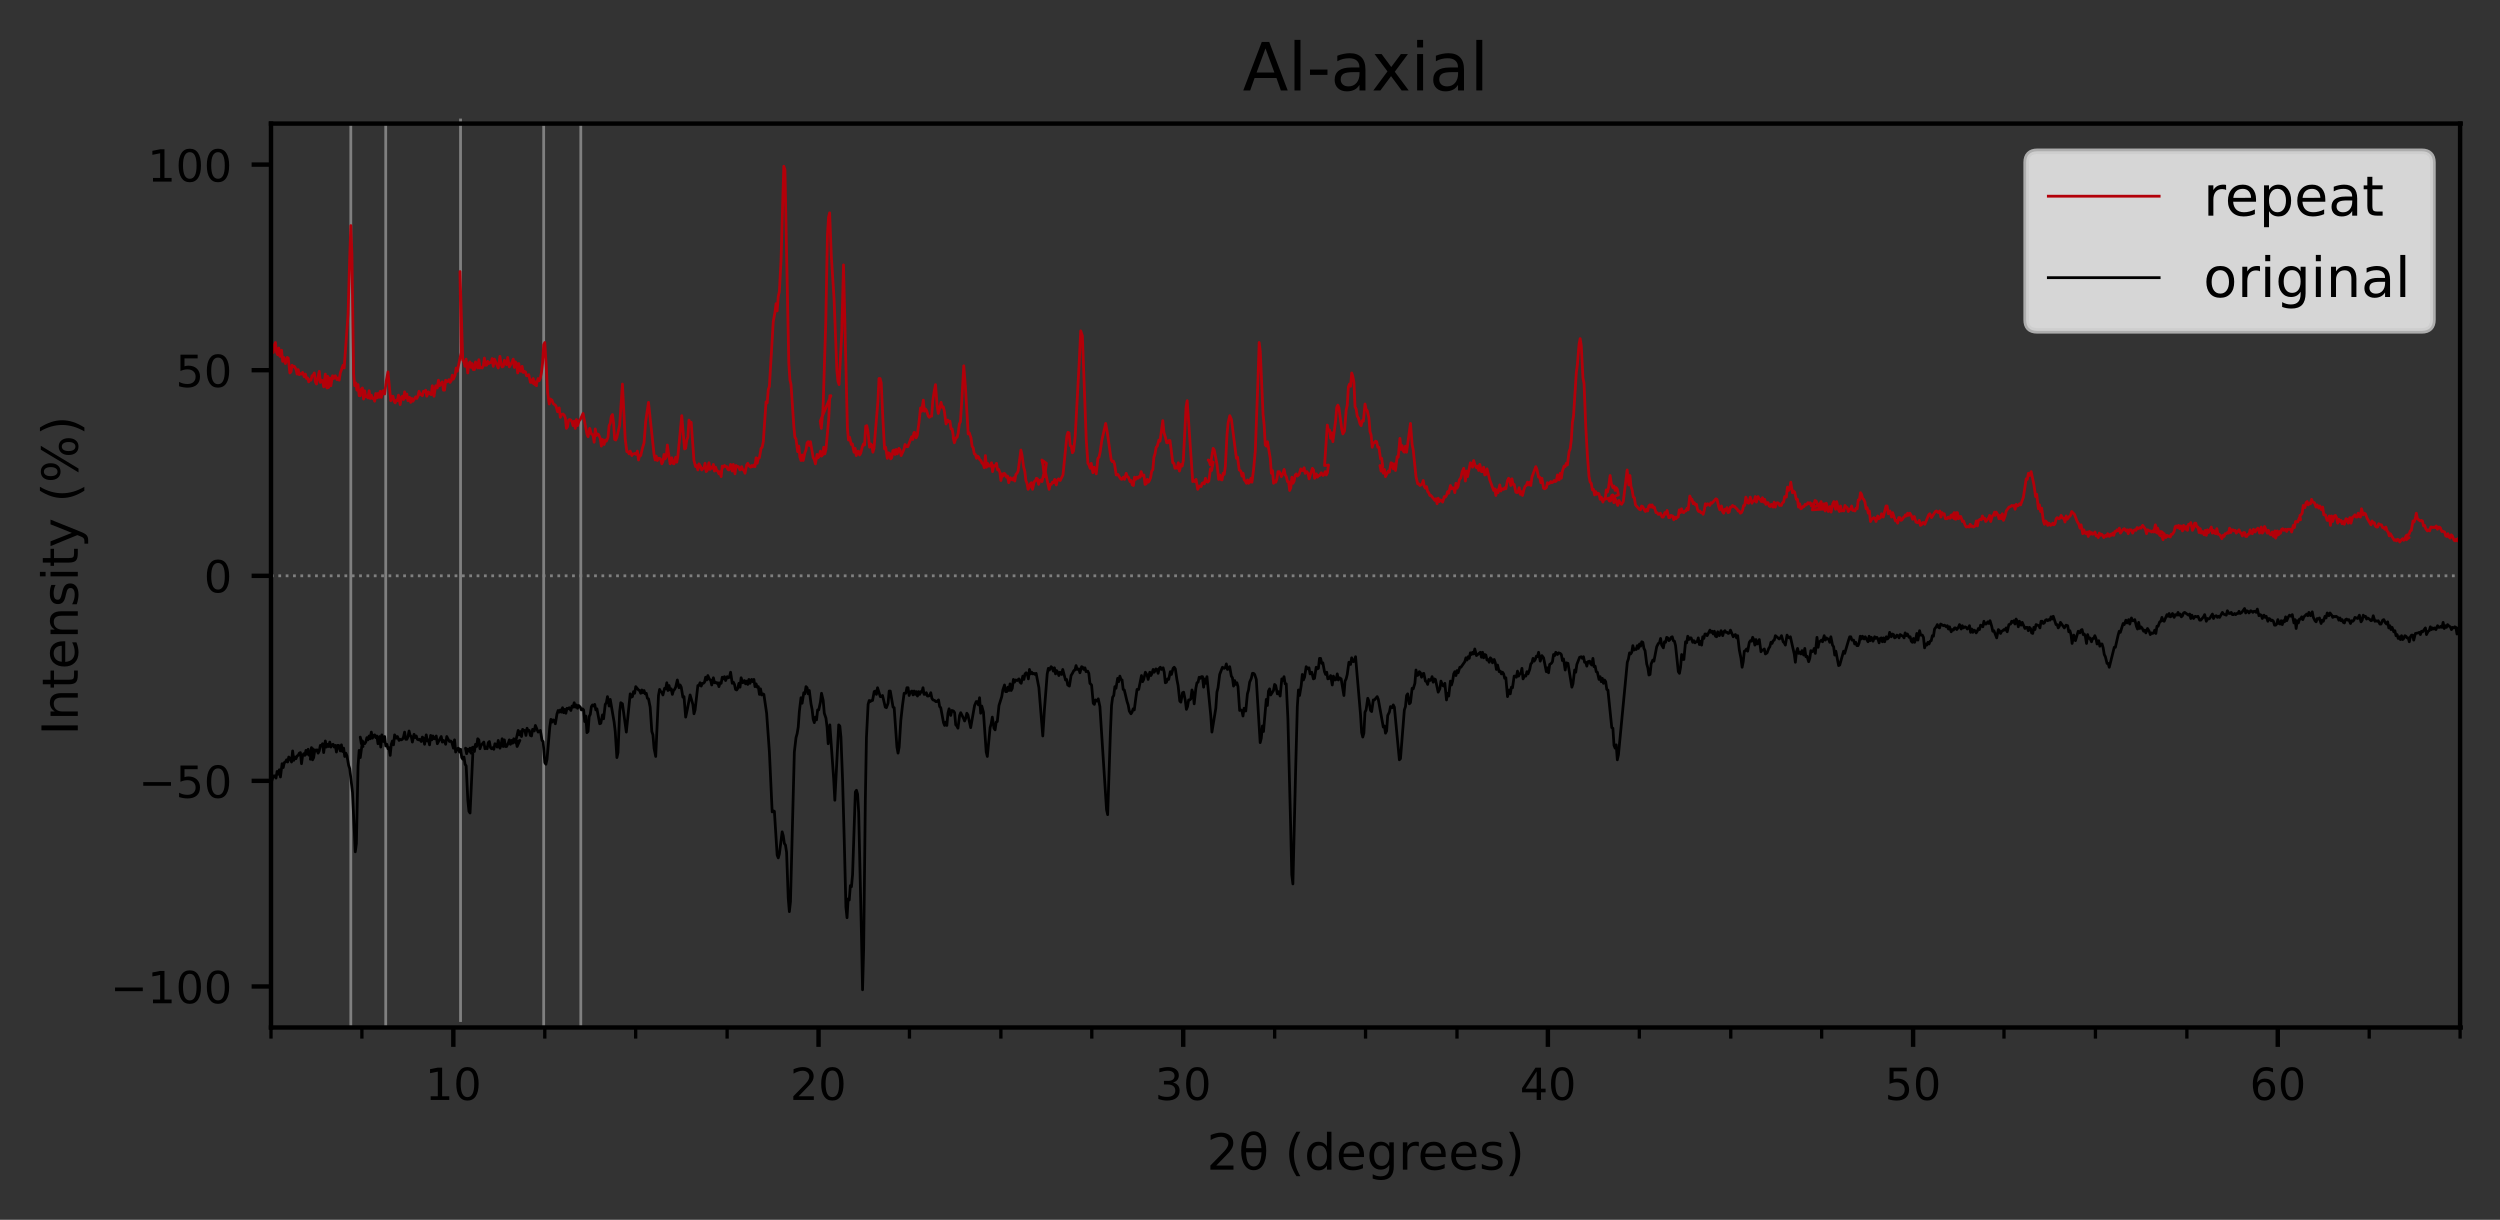 <?xml version="1.0" encoding="utf-8"?>
<!-- Generator: Adobe Illustrator 26.0.1, SVG Export Plug-In . SVG Version: 6.00 Build 0)  -->
<svg version="1.1" xmlns="http://www.w3.org/2000/svg" xmlns:xlink="http://www.w3.org/1999/xlink" x="0px" y="0px"
	 viewBox="0 0 451.1 220.1" style="enable-background:new 0 0 451.1 220.1;" xml:space="preserve">
<rect x="0" y="0" width="451.1" height="220.1" fill="#333333" stroke="none"/>
<style type="text/css">
	.st0{fill:#0086C4;stroke:#808080;stroke-width:0.5;stroke-miterlimit:10;}
	.st1{display:none;fill:#FFFFFF;}
	.st2{display:none;}
	.st3{display:inline;fill:#FFFFFF;}
	.st4{stroke:#000000;stroke-width:0.8;stroke-linejoin:round;}
	.st5{stroke:#000000;stroke-width:0.6;stroke-linejoin:round;}
	
		.st6{clip-path:url(#SVGID_00000065756202867234547460000012367795549860501161_);fill:none;stroke:#000000;stroke-width:0.5;stroke-linecap:square;stroke-linejoin:round;}
	
		.st7{clip-path:url(#SVGID_00000083054936414860681250000015697192634927874189_);fill:none;stroke:#B30009;stroke-width:0.5;stroke-linecap:square;stroke-linejoin:round;}
	
		.st8{clip-path:url(#SVGID_00000183942383582795912870000004323546349838635943_);fill:none;stroke:#808080;stroke-width:0.5;stroke-linejoin:round;stroke-dasharray:0.5,0.825;}
	.st9{fill:none;stroke:#000000;stroke-width:0.8;stroke-linecap:square;}
	.st10{opacity:0.8;fill:#FFFFFF;stroke:#CCCCCC;enable-background:new    ;}
	.st11{fill:none;stroke:#B30009;stroke-width:0.5;stroke-linecap:square;stroke-linejoin:round;}
	.st12{fill:none;stroke:#000000;stroke-width:0.5;stroke-linecap:square;stroke-linejoin:round;}
</style>
<g id="Layer_2">
	<line class="st0" x1="63.3" y1="22.4" x2="63.3" y2="185.4"/>
	<line class="st0" x1="69.6" y1="22.2" x2="69.6" y2="185.3"/>
	<line class="st0" x1="83.1" y1="21.4" x2="83.1" y2="184.4"/>
	<line class="st0" x1="98.1" y1="22.6" x2="98.1" y2="185.7"/>
	<line class="st0" x1="104.8" y1="22.3" x2="104.8" y2="185.3"/>
</g>
<g id="Layer_1">
	<g id="figure_1">
		<g id="patch_1">
			<path class="st1" d="M0,220.1h451.1V0H0V220.1z"/>
		</g>
		<g id="axes_1">
			<g id="patch_2" class="st2">
				<path class="st3" d="M48.9,185.4h395.1V22.3H48.9V185.4z"/>
			</g>
			<g id="matplotlib.axis_1">
				<g id="xtick_1">
					<g id="line2d_1">
						<g>
							<g>
								<path id="m91ca7f983a" class="st4" d="M81.8,185.4v3.5"/>
							</g>
						</g>
					</g>
					<g id="text_1">
						<g transform="translate(76.716 198.477)scale(0.08 -0.08)">
							<g>
								<path id="DejaVuSans-31" d="M12.4,8.3h16.1v55.6L11,60.4v9l17.4,3.5h9.9V8.3h16.1V0h-42V8.3z"/>
							</g>
							<g>
								<path id="DejaVuSans-30" d="M95.4,66.4c-5.1,0-8.9-2.5-11.5-7.5c-2.6-5-3.8-12.5-3.8-22.5c0-10,1.3-17.5,3.8-22.5
									c2.6-5,6.4-7.5,11.5-7.5c5.1,0,8.9,2.5,11.5,7.5c2.6,5,3.8,12.5,3.8,22.5c0,10-1.3,17.5-3.8,22.5
									C104.4,63.9,100.5,66.4,95.4,66.4z M95.4,74.2c8.2,0,14.4-3.2,18.7-9.7c4.3-6.5,6.5-15.8,6.5-28.1c0-12.3-2.2-21.6-6.5-28.1
									c-4.3-6.5-10.6-9.7-18.7-9.7c-8.2,0-14.4,3.2-18.7,9.7c-4.3,6.5-6.5,15.8-6.5,28.1c0,12.3,2.2,21.7,6.5,28.1
									C81,71,87.2,74.2,95.4,74.2z"/>
							</g>
						</g>
					</g>
				</g>
				<g id="xtick_2">
					<g id="line2d_2">
						<g>
							<g>
								<path id="m91ca7f983a_00000161602444873448930650000000852104245351691659_" class="st4" d="M147.7,185.4v3.5"/>
							</g>
						</g>
					</g>
					<g id="text_2">
						<g transform="translate(142.56 198.477)scale(0.08 -0.08)">
							<g>
								<path id="DejaVuSans-32" d="M19.2,8.3h34.4V0H7.3v8.3c3.7,3.9,8.8,9.1,15.3,15.6c6.5,6.5,10.5,10.7,12.2,12.6
									c3.2,3.5,5.4,6.5,6.6,9c1.3,2.5,1.9,4.9,1.9,7.2c0,3.9-1.4,7-4.1,9.5c-2.7,2.4-6.3,3.7-10.6,3.7c-3.1,0-6.4-0.5-9.8-1.6
									c-3.4-1.1-7.1-2.7-11-4.9v10c4,1.6,7.7,2.8,11.1,3.6c3.5,0.8,6.6,1.2,9.5,1.2c7.6,0,13.6-1.9,18.1-5.7
									c4.5-3.8,6.7-8.8,6.7-15.1c0-3-0.6-5.8-1.7-8.5c-1.1-2.7-3.2-5.8-6.1-9.5c-0.8-0.9-3.4-3.7-7.8-8.2
									C33.3,22.7,27.1,16.4,19.2,8.3z"/>
							</g>
							<g>
								<path id="DejaVuSans-30_00000070836825200565735020000010321606137844465561_" d="M95.4,66.4c-5.1,0-8.9-2.5-11.5-7.5
									c-2.6-5-3.8-12.5-3.8-22.5c0-10,1.3-17.5,3.8-22.5c2.6-5,6.4-7.5,11.5-7.5c5.1,0,8.9,2.5,11.5,7.5c2.6,5,3.8,12.5,3.8,22.5
									c0,10-1.3,17.5-3.8,22.5C104.4,63.9,100.5,66.4,95.4,66.4z M95.4,74.2c8.2,0,14.4-3.2,18.7-9.7c4.3-6.5,6.5-15.8,6.5-28.1
									c0-12.3-2.2-21.6-6.5-28.1c-4.3-6.5-10.6-9.7-18.7-9.7c-8.2,0-14.4,3.2-18.7,9.7c-4.3,6.5-6.5,15.8-6.5,28.1
									c0,12.3,2.2,21.7,6.5,28.1C81,71,87.2,74.2,95.4,74.2z"/>
							</g>
						</g>
					</g>
				</g>
				<g id="xtick_3">
					<g id="line2d_3">
						<g>
							<g>
								<path id="m91ca7f983a_00000090981536785043452070000003208613887366911935_" class="st4" d="M213.5,185.4v3.5"/>
							</g>
						</g>
					</g>
					<g id="text_3">
						<g transform="translate(208.404 198.477)scale(0.08 -0.08)">
							<g>
								<path id="DejaVuSans-33" d="M40.6,39.3c4.7-1,8.4-3.1,11-6.3c2.7-3.2,4-7.1,4-11.8c0-7.2-2.5-12.8-7.4-16.7
									c-4.9-3.9-12-5.9-21.1-5.9c-3.1,0-6.2,0.3-9.4,0.9S11.1,1,7.6,2.2v9.5c2.7-1.6,5.7-2.8,9-3.6c3.3-0.8,6.7-1.2,10.2-1.2
									c6.2,0,10.9,1.2,14.1,3.7s4.9,6,4.9,10.6c0,4.3-1.5,7.7-4.5,10.1c-3,2.4-7.2,3.6-12.6,3.6h-8.5V43h8.9c4.8,0,8.6,1,11.1,2.9
									s3.9,4.7,3.9,8.4c0,3.7-1.3,6.6-4,8.6c-2.6,2-6.4,3-11.4,3c-2.7,0-5.6-0.3-8.7-0.9c-3.1-0.6-6.5-1.5-10.2-2.7v8.8
									c3.8,1,7.3,1.8,10.5,2.3s6.4,0.8,9.2,0.8c7.5,0,13.4-1.7,17.8-5.1c4.4-3.4,6.5-8,6.5-13.8c0-4-1.2-7.5-3.5-10.2
									S44.8,40.4,40.6,39.3z"/>
							</g>
							<g>
								<path id="DejaVuSans-30_00000047025114665456713140000018217662404930969513_" d="M95.4,66.4c-5.1,0-8.9-2.5-11.5-7.5
									c-2.6-5-3.8-12.5-3.8-22.5c0-10,1.3-17.5,3.8-22.5c2.6-5,6.4-7.5,11.5-7.5c5.1,0,8.9,2.5,11.5,7.5c2.6,5,3.8,12.5,3.8,22.5
									c0,10-1.3,17.5-3.8,22.5C104.4,63.9,100.5,66.4,95.4,66.4z M95.4,74.2c8.2,0,14.4-3.2,18.7-9.7c4.3-6.5,6.5-15.8,6.5-28.1
									c0-12.3-2.2-21.6-6.5-28.1c-4.3-6.5-10.6-9.7-18.7-9.7c-8.2,0-14.4,3.2-18.7,9.7c-4.3,6.5-6.5,15.8-6.5,28.1
									c0,12.3,2.2,21.7,6.5,28.1C81,71,87.2,74.2,95.4,74.2z"/>
							</g>
						</g>
					</g>
				</g>
				<g id="xtick_4">
					<g id="line2d_4">
						<g>
							<g>
								<path id="m91ca7f983a_00000046321436491667818000000007403441049221928348_" class="st4" d="M279.3,185.4v3.5"/>
							</g>
						</g>
					</g>
					<g id="text_4">
						<g transform="translate(274.248 198.477)scale(0.08 -0.08)">
							<g>
								<path id="DejaVuSans-34" d="M37.8,64.3L12.9,25.4h24.9V64.3z M35.2,72.9h12.4V25.4H58v-8.2H47.6V0h-9.8v17.2H4.9v9.5
									L35.2,72.9z"/>
							</g>
							<g>
								<path id="DejaVuSans-30_00000173151964556636731450000014189854463842571687_" d="M95.4,66.4c-5.1,0-8.9-2.5-11.5-7.5
									c-2.6-5-3.8-12.5-3.8-22.5c0-10,1.3-17.5,3.8-22.5c2.6-5,6.4-7.5,11.5-7.5c5.1,0,8.9,2.5,11.5,7.5c2.6,5,3.8,12.5,3.8,22.5
									c0,10-1.3,17.5-3.8,22.5C104.4,63.9,100.5,66.4,95.4,66.4z M95.4,74.2c8.2,0,14.4-3.2,18.7-9.7c4.3-6.5,6.5-15.8,6.5-28.1
									c0-12.3-2.2-21.6-6.5-28.1c-4.3-6.5-10.6-9.7-18.7-9.7c-8.2,0-14.4,3.2-18.7,9.7c-4.3,6.5-6.5,15.8-6.5,28.1
									c0,12.3,2.2,21.7,6.5,28.1C81,71,87.2,74.2,95.4,74.2z"/>
							</g>
						</g>
					</g>
				</g>
				<g id="xtick_5">
					<g id="line2d_5">
						<g>
							<g>
								<path id="m91ca7f983a_00000118378883844419474690000005117073373797680525_" class="st4" d="M345.2,185.4v3.5"/>
							</g>
						</g>
					</g>
					<g id="text_5">
						<g transform="translate(340.092 198.477)scale(0.08 -0.08)">
							<g>
								<path id="DejaVuSans-35" d="M10.8,72.9h38.7v-8.3H19.8V46.7c1.4,0.5,2.9,0.9,4.3,1.1c1.4,0.2,2.9,0.4,4.3,0.4
									c8.1,0,14.6-2.2,19.3-6.7c4.8-4.5,7.1-10.5,7.1-18.1c0-7.8-2.4-13.9-7.3-18.3c-4.9-4.3-11.8-6.5-20.7-6.5
									c-3.1,0-6.2,0.3-9.4,0.8c-3.2,0.5-6.4,1.3-9.8,2.3v9.9c2.9-1.6,6-2.8,9.1-3.6s6.4-1.2,9.9-1.2c5.6,0,10.1,1.5,13.4,4.4
									c3.3,3,4.9,7,4.9,12.1c0,5.1-1.6,9.1-4.9,12c-3.3,3-7.7,4.5-13.4,4.5c-2.6,0-5.3-0.3-7.9-0.9c-2.6-0.6-5.3-1.5-8-2.7V72.9z"
									/>
							</g>
							<g>
								<path id="DejaVuSans-30_00000156585172786756474180000016129236872996812676_" d="M95.4,66.4c-5.1,0-8.9-2.5-11.5-7.5
									c-2.6-5-3.8-12.5-3.8-22.5c0-10,1.3-17.5,3.8-22.5c2.6-5,6.4-7.5,11.5-7.5c5.1,0,8.9,2.5,11.5,7.5c2.6,5,3.8,12.5,3.8,22.5
									c0,10-1.3,17.5-3.8,22.5C104.4,63.9,100.5,66.4,95.4,66.4z M95.4,74.2c8.2,0,14.4-3.2,18.7-9.7c4.3-6.5,6.5-15.8,6.5-28.1
									c0-12.3-2.2-21.6-6.5-28.1c-4.3-6.5-10.6-9.7-18.7-9.7c-8.2,0-14.4,3.2-18.7,9.7c-4.3,6.5-6.5,15.8-6.5,28.1
									c0,12.3,2.2,21.7,6.5,28.1C81,71,87.2,74.2,95.4,74.2z"/>
							</g>
						</g>
					</g>
				</g>
				<g id="xtick_6">
					<g id="line2d_6">
						<g>
							<g>
								<path id="m91ca7f983a_00000137821589979234203300000005163722424430967462_" class="st4" d="M411,185.4v3.5"/>
							</g>
						</g>
					</g>
					<g id="text_6">
						<g transform="translate(405.936 198.477)scale(0.08 -0.08)">
							<g>
								<path id="DejaVuSans-36" d="M33,40.4c-4.4,0-7.9-1.5-10.5-4.5c-2.6-3-3.9-7.2-3.9-12.4c0-5.2,1.3-9.4,3.9-12.4
									c2.6-3,6.1-4.6,10.5-4.6s7.9,1.5,10.5,4.6c2.6,3.1,3.9,7.2,3.9,12.4c0,5.3-1.3,9.4-3.9,12.4C40.9,38.9,37.4,40.4,33,40.4z
									 M52.6,71.3v-9c-2.5,1.2-5,2.1-7.5,2.7c-2.5,0.6-5,0.9-7.5,0.9c-6.5,0-11.5-2.2-14.9-6.6c-3.4-4.4-5.4-11-5.9-19.9
									c1.9,2.8,4.3,5,7.2,6.5c2.9,1.5,6.1,2.3,9.6,2.3c7.3,0,13.1-2.2,17.4-6.7c4.2-4.4,6.4-10.5,6.4-18.1c0-7.5-2.2-13.5-6.6-18
									C46.3,0.8,40.4-1.4,33-1.4c-8.4,0-14.9,3.2-19.3,9.7C9.2,14.7,7,24.1,7,36.4c0,11.5,2.7,20.7,8.2,27.6
									c5.5,6.9,12.8,10.3,22,10.3c2.5,0,5-0.2,7.5-0.7S49.9,72.3,52.6,71.3z"/>
							</g>
							<g>
								<path id="DejaVuSans-30_00000080165018251355485290000015036049674675301509_" d="M95.4,66.4c-5.1,0-8.9-2.5-11.5-7.5
									c-2.6-5-3.8-12.5-3.8-22.5c0-10,1.3-17.5,3.8-22.5c2.6-5,6.4-7.5,11.5-7.5c5.1,0,8.9,2.5,11.5,7.5c2.6,5,3.8,12.5,3.8,22.5
									c0,10-1.3,17.5-3.8,22.5C104.4,63.9,100.5,66.4,95.4,66.4z M95.4,74.2c8.2,0,14.4-3.2,18.7-9.7c4.3-6.5,6.5-15.8,6.5-28.1
									c0-12.3-2.2-21.6-6.5-28.1c-4.3-6.5-10.6-9.7-18.7-9.7c-8.2,0-14.4,3.2-18.7,9.7c-4.3,6.5-6.5,15.8-6.5,28.1
									c0,12.3,2.2,21.7,6.5,28.1C81,71,87.2,74.2,95.4,74.2z"/>
							</g>
						</g>
					</g>
				</g>
				<g id="xtick_7">
					<g id="line2d_7">
						<g>
							<g>
								<path id="m6bbe384e08" class="st5" d="M48.9,185.4v2"/>
							</g>
						</g>
					</g>
				</g>
				<g id="xtick_8">
					<g id="line2d_8">
						<g>
							<g>
								<path id="m6bbe384e08_00000160184380209886335170000002223374094138548885_" class="st5" d="M65.3,185.4v2"/>
							</g>
						</g>
					</g>
				</g>
				<g id="xtick_9">
					<g id="line2d_9">
						<g>
							<g>
								<path id="m6bbe384e08_00000001658398807028469200000010100007704474064308_" class="st5" d="M98.3,185.4v2"/>
							</g>
						</g>
					</g>
				</g>
				<g id="xtick_10">
					<g id="line2d_10">
						<g>
							<g>
								<path id="m6bbe384e08_00000020360211995399907360000011860463945216048553_" class="st5" d="M114.7,185.4v2"/>
							</g>
						</g>
					</g>
				</g>
				<g id="xtick_11">
					<g id="line2d_11">
						<g>
							<g>
								<path id="m6bbe384e08_00000109728222842574684580000012524995117698894220_" class="st5" d="M131.2,185.4v2"/>
							</g>
						</g>
					</g>
				</g>
				<g id="xtick_12">
					<g id="line2d_12">
						<g>
							<g>
								<path id="m6bbe384e08_00000044885361854751721970000012414875381394892976_" class="st5" d="M164.1,185.4v2"/>
							</g>
						</g>
					</g>
				</g>
				<g id="xtick_13">
					<g id="line2d_13">
						<g>
							<g>
								<path id="m6bbe384e08_00000060021218516769300850000002862104398224187833_" class="st5" d="M180.6,185.4v2"/>
							</g>
						</g>
					</g>
				</g>
				<g id="xtick_14">
					<g id="line2d_14">
						<g>
							<g>
								<path id="m6bbe384e08_00000055677855425831975390000002294021637915511734_" class="st5" d="M197,185.4v2"/>
							</g>
						</g>
					</g>
				</g>
				<g id="xtick_15">
					<g id="line2d_15">
						<g>
							<g>
								<path id="m6bbe384e08_00000047776686973362224620000010114154528862525887_" class="st5" d="M230,185.4v2"/>
							</g>
						</g>
					</g>
				</g>
				<g id="xtick_16">
					<g id="line2d_16">
						<g>
							<g>
								<path id="m6bbe384e08_00000041276056883188370510000012995676816359932083_" class="st5" d="M246.4,185.4v2"/>
							</g>
						</g>
					</g>
				</g>
				<g id="xtick_17">
					<g id="line2d_17">
						<g>
							<g>
								<path id="m6bbe384e08_00000099647615080425371840000006529404019791342238_" class="st5" d="M262.9,185.4v2"/>
							</g>
						</g>
					</g>
				</g>
				<g id="xtick_18">
					<g id="line2d_18">
						<g>
							<g>
								<path id="m6bbe384e08_00000035519437846487490860000006054652135425451449_" class="st5" d="M295.8,185.4v2"/>
							</g>
						</g>
					</g>
				</g>
				<g id="xtick_19">
					<g id="line2d_19">
						<g>
							<g>
								<path id="m6bbe384e08_00000061459531580483312620000011865427334832857492_" class="st5" d="M312.3,185.4v2"/>
							</g>
						</g>
					</g>
				</g>
				<g id="xtick_20">
					<g id="line2d_20">
						<g>
							<g>
								<path id="m6bbe384e08_00000090284064145562627540000005923678599783946381_" class="st5" d="M328.7,185.4v2"/>
							</g>
						</g>
					</g>
				</g>
				<g id="xtick_21">
					<g id="line2d_21">
						<g>
							<g>
								<path id="m6bbe384e08_00000088823083459535328690000009685847839949022906_" class="st5" d="M361.6,185.4v2"/>
							</g>
						</g>
					</g>
				</g>
				<g id="xtick_22">
					<g id="line2d_22">
						<g>
							<g>
								<path id="m6bbe384e08_00000116941038830207415760000015879990007651871365_" class="st5" d="M378.1,185.4v2"/>
							</g>
						</g>
					</g>
				</g>
				<g id="xtick_23">
					<g id="line2d_23">
						<g>
							<g>
								<path id="m6bbe384e08_00000117653197591917067790000014323911624631044520_" class="st5" d="M394.6,185.4v2"/>
							</g>
						</g>
					</g>
				</g>
				<g id="xtick_24">
					<g id="line2d_24">
						<g>
							<g>
								<path id="m6bbe384e08_00000092455274178378253330000001699324415509399182_" class="st5" d="M427.5,185.4v2"/>
							</g>
						</g>
					</g>
				</g>
				<g id="xtick_25">
					<g id="line2d_25">
						<g>
							<g>
								<path id="m6bbe384e08_00000067194176942654098450000012994035126246003130_" class="st5" d="M443.9,185.4v2"/>
							</g>
						</g>
					</g>
				</g>
				<g id="text_7">
					<g transform="translate(217.745 211.05)scale(0.09 -0.09)">
						<g>
							<path id="DejaVuSans-32_00000145033872395925874860000011313393030206050992_" d="M19.2,8.3h34.4V0H7.3v8.3
								c3.7,3.9,8.8,9.1,15.3,15.6c6.5,6.5,10.5,10.7,12.2,12.6c3.2,3.5,5.4,6.5,6.6,9c1.3,2.5,1.9,4.9,1.9,7.2c0,3.9-1.4,7-4.1,9.5
								c-2.7,2.4-6.3,3.7-10.6,3.7c-3.1,0-6.4-0.5-9.8-1.6c-3.4-1.1-7.1-2.7-11-4.9v10c4,1.6,7.7,2.8,11.1,3.6
								c3.5,0.8,6.6,1.2,9.5,1.2c7.6,0,13.6-1.9,18.1-5.7c4.5-3.8,6.7-8.8,6.7-15.1c0-3-0.6-5.8-1.7-8.5c-1.1-2.7-3.2-5.8-6.1-9.5
								c-0.8-0.9-3.4-3.7-7.8-8.2C33.3,22.7,27.1,16.4,19.2,8.3z"/>
						</g>
						<g>
							<path id="DejaVuSans-3b8" d="M109.8,34.7H78.7c0.5-9.7,1.8-16.7,4.1-20.8c2.8-5.1,6.6-7.6,11.5-7.6c4.9,0,8.7,2.6,11.4,7.7
								C108,18.4,109.4,25.3,109.8,34.7z M109.6,43c-0.9,9.2-2.2,15.5-4,18.8c-2.8,5.1-6.6,7.7-11.4,7.7c-5,0-8.8-2.5-11.4-7.6
								c-2.1-4.1-3.4-10.4-4-18.8H109.6z M94.2,76.8c7.8,0,14-3.5,18.4-10.4c4.5-6.9,6.7-16.4,6.7-28.6c0-12.1-2.2-21.7-6.7-28.6
								C108.2,2.3,102-1.1,94.2-1.1c-7.8,0-14,3.5-18.4,10.4c-4.5,6.9-6.7,16.4-6.7,28.6c0,12.2,2.2,21.7,6.7,28.6
								C80.3,73.3,86.4,76.8,94.2,76.8z"/>
						</g>
						<g>
							<path id="DejaVuSans-20" d="M124.8,0"/>
						</g>
						<g>
							<path id="DejaVuSans-28" d="M187.6,75.9c-4.4-7.5-7.6-14.9-9.7-22.2c-2.1-7.3-3.2-14.7-3.2-22.3c0-7.5,1.1-15,3.2-22.3
								c2.1-7.4,5.4-14.8,9.7-22.2h-7.8c-4.9,7.7-8.5,15.2-11,22.6c-2.4,7.4-3.6,14.7-3.6,22c0,7.3,1.2,14.6,3.6,21.9
								c2.4,7.4,6.1,14.9,11,22.6H187.6z"/>
						</g>
						<g>
							<path id="DejaVuSans-64" d="M241,46.4V76h9V0h-9v8.2c-1.9-3.2-4.3-5.7-7.2-7.3c-2.9-1.6-6.3-2.4-10.4-2.4
								c-6.6,0-12,2.6-16.1,7.9c-4.1,5.3-6.2,12.2-6.2,20.8s2.1,15.5,6.2,20.8c4.2,5.3,9.5,7.9,16.1,7.9c4,0,7.5-0.8,10.4-2.4
								C236.7,52.1,239.1,49.6,241,46.4z M210.4,27.3c0-6.6,1.4-11.8,4.1-15.5s6.5-5.6,11.2-5.6s8.5,1.9,11.2,5.6
								c2.7,3.8,4.1,8.9,4.1,15.5s-1.4,11.8-4.1,15.5c-2.7,3.8-6.5,5.6-11.2,5.6s-8.5-1.9-11.2-5.6S210.4,33.9,210.4,27.3z"/>
						</g>
						<g>
							<path id="DejaVuSans-65" d="M315.3,29.6v-4.4H274c0.4-6.2,2.3-10.9,5.6-14.1c3.3-3.2,8-4.9,13.9-4.9c3.4,0,6.8,0.4,10,1.3
								c3.2,0.8,6.5,2.1,9.7,3.8V2.8c-3.2-1.4-6.5-2.4-9.9-3.1c-3.4-0.7-6.8-1.1-10.3-1.1c-8.7,0-15.6,2.5-20.7,7.6
								c-5.1,5.1-7.6,12-7.6,20.6c0,8.9,2.4,16,7.2,21.3c4.8,5.3,11.4,7.9,19.6,7.9c7.4,0,13.2-2.4,17.5-7.1
								C313.1,44.2,315.3,37.7,315.3,29.6z M306.3,32.2c-0.1,4.9-1.4,8.8-4.1,11.8c-2.7,2.9-6.2,4.4-10.7,4.4c-5,0-9-1.4-12-4.2
								c-3-2.8-4.7-6.8-5.2-12L306.3,32.2z"/>
						</g>
						<g>
							<path id="DejaVuSans-67" d="M366,28c0,6.5-1.3,11.6-4,15.1c-2.7,3.6-6.4,5.4-11.3,5.4c-4.8,0-8.6-1.8-11.2-5.4
								c-2.7-3.6-4-8.6-4-15.1c0-6.5,1.3-11.5,4-15.1s6.4-5.4,11.2-5.4c4.9,0,8.6,1.8,11.3,5.4C364.7,16.5,366,21.5,366,28z
								 M375,6.8c0-9.3-2.1-16.2-6.2-20.8c-4.1-4.5-10.5-6.8-19-6.8c-3.2,0-6.1,0.2-8.9,0.7c-2.8,0.5-5.5,1.2-8.2,2.2v8.7
								c2.6-1.4,5.2-2.5,7.8-3.2c2.6-0.7,5.2-1,7.9-1c5.9,0,10.3,1.5,13.2,4.6C364.5-5.7,366-1,366,5.2v4.5
								c-1.9-3.2-4.2-5.6-7.1-7.2C356,0.8,352.5,0,348.5,0c-6.7,0-12.1,2.6-16.2,7.7c-4.1,5.1-6.2,11.9-6.2,20.3
								c0,8.5,2.1,15.2,6.2,20.3c4.1,5.1,9.5,7.7,16.2,7.7c4,0,7.5-0.8,10.4-2.4c2.9-1.6,5.3-4,7.1-7.2v8.3h9V6.8z"/>
						</g>
						<g>
							<path id="DejaVuSans-72" d="M425.2,46.3c-1,0.6-2.1,1-3.3,1.3c-1.2,0.3-2.5,0.4-3.9,0.4c-5.1,0-9-1.7-11.7-5s-4.1-8-4.1-14.2
								V0h-9v54.7h9v-8.5c1.9,3.3,4.4,5.8,7.4,7.4c3,1.6,6.7,2.4,11,2.4c0.6,0,1.3,0,2-0.1c0.8-0.1,1.6-0.2,2.5-0.4L425.2,46.3z"/>
						</g>
						<g>
							<path id="DejaVuSans-65_00000090292189752068495040000012314642365994686363_" d="M479.1,29.6v-4.4h-41.3
								c0.4-6.2,2.3-10.9,5.6-14.1c3.3-3.2,8-4.9,13.9-4.9c3.4,0,6.8,0.4,10,1.3c3.2,0.8,6.5,2.1,9.7,3.8V2.8
								c-3.2-1.4-6.5-2.4-9.9-3.1c-3.4-0.7-6.8-1.1-10.3-1.1c-8.7,0-15.6,2.5-20.7,7.6c-5.1,5.1-7.6,12-7.6,20.6
								c0,8.9,2.4,16,7.2,21.3c4.8,5.3,11.4,7.9,19.6,7.9c7.4,0,13.2-2.4,17.5-7.1C477,44.2,479.1,37.7,479.1,29.6z M470.2,32.2
								c-0.1,4.9-1.4,8.8-4.1,11.8c-2.7,2.9-6.2,4.4-10.7,4.4c-5,0-9-1.4-12-4.2c-3-2.8-4.7-6.8-5.2-12L470.2,32.2z"/>
						</g>
						<g>
							<path id="DejaVuSans-65_00000037677341819692179660000017250515454873712768_" d="M540.7,29.6v-4.4h-41.3
								c0.4-6.2,2.3-10.9,5.6-14.1c3.3-3.2,8-4.9,13.9-4.9c3.4,0,6.8,0.4,10,1.3c3.2,0.8,6.5,2.1,9.7,3.8V2.8
								c-3.2-1.4-6.5-2.4-9.9-3.1c-3.4-0.7-6.8-1.1-10.3-1.1c-8.7,0-15.6,2.5-20.7,7.6c-5.1,5.1-7.6,12-7.6,20.6
								c0,8.9,2.4,16,7.2,21.3c4.8,5.3,11.4,7.9,19.6,7.9c7.4,0,13.2-2.4,17.5-7.1C538.5,44.2,540.7,37.7,540.7,29.6z M531.7,32.2
								c-0.1,4.9-1.4,8.8-4.1,11.8c-2.7,2.9-6.2,4.4-10.7,4.4c-5,0-9-1.4-12-4.2c-3-2.8-4.7-6.8-5.2-12L531.7,32.2z"/>
						</g>
						<g>
							<path id="DejaVuSans-73" d="M590.3,53.1v-8.5c-2.5,1.3-5.2,2.3-7.9,2.9c-2.7,0.7-5.6,1-8.5,1c-4.5,0-7.8-0.7-10-2
								c-2.2-1.4-3.3-3.4-3.3-6.2c0-2.1,0.8-3.7,2.4-4.9s4.8-2.3,9.6-3.4l3.1-0.7c6.4-1.4,10.9-3.3,13.6-5.8s4-6,4-10.4
								c0-5.1-2-9.1-6-12.1c-4-3-9.5-4.4-16.6-4.4c-2.9,0-6,0.3-9.2,0.9c-3.2,0.6-6.5,1.4-10,2.6v9.3c3.3-1.7,6.6-3,9.8-3.9
								c3.2-0.9,6.4-1.3,9.6-1.3c4.2,0,7.5,0.7,9.8,2.2c2.3,1.4,3.4,3.5,3.4,6.1c0,2.4-0.8,4.3-2.5,5.6c-1.6,1.3-5.2,2.6-10.8,3.8
								l-3.1,0.7c-5.6,1.2-9.6,3-12.1,5.4c-2.5,2.4-3.7,5.8-3.7,10c0,5.1,1.8,9.1,5.5,11.9c3.6,2.8,8.8,4.2,15.5,4.2
								c3.3,0,6.4-0.2,9.4-0.7C585.1,54.8,587.8,54.1,590.3,53.1z"/>
						</g>
						<g>
							<path id="DejaVuSans-29" d="M606.1,75.9h7.8c4.9-7.7,8.5-15.2,11-22.6c2.4-7.4,3.6-14.7,3.6-21.9c0-7.3-1.2-14.6-3.6-22
								c-2.4-7.4-6.1-14.9-11-22.6h-7.8c4.3,7.5,7.6,14.9,9.7,22.2c2.1,7.4,3.2,14.8,3.2,22.3c0,7.5-1.1,14.9-3.2,22.3
								C613.7,61,610.4,68.4,606.1,75.9z"/>
						</g>
					</g>
				</g>
			</g>
			<g id="matplotlib.axis_2">
				<g id="ytick_1">
					<g id="line2d_26">
						<g>
							<g>
								<path id="mf46418429b" class="st4" d="M48.9,178h-3.5"/>
							</g>
						</g>
					</g>
					<g id="text_8">
						<g transform="translate(19.91 181.025)scale(0.08 -0.08)">
							<g>
								<path id="DejaVuSans-2212" d="M10.6,35.5h62.6v-8.3H10.6V35.5z"/>
							</g>
							<g>
								<path id="DejaVuSans-31_00000111171068753663560060000014904478787499168430_" d="M96.2,8.3h16.1v55.6l-17.5-3.5v9l17.4,3.5
									h9.9V8.3h16.1V0h-42V8.3z"/>
							</g>
							<g>
								<path id="DejaVuSans-30_00000120516739782043426570000010254428699409096863_" d="M179.2,66.4c-5.1,0-8.9-2.5-11.5-7.5
									c-2.6-5-3.8-12.5-3.8-22.5c0-10,1.3-17.5,3.8-22.5c2.6-5,6.4-7.5,11.5-7.5c5.1,0,8.9,2.5,11.5,7.5c2.6,5,3.8,12.5,3.8,22.5
									c0,10-1.3,17.5-3.8,22.5C188.1,63.9,184.3,66.4,179.2,66.4z M179.2,74.2c8.2,0,14.4-3.2,18.7-9.7c4.3-6.5,6.5-15.8,6.5-28.1
									c0-12.3-2.2-21.6-6.5-28.1c-4.3-6.5-10.6-9.7-18.7-9.7c-8.2,0-14.4,3.2-18.7,9.7c-4.3,6.5-6.5,15.8-6.5,28.1
									c0,12.3,2.2,21.7,6.5,28.1C164.8,71,171,74.2,179.2,74.2z"/>
							</g>
							<g>
								<path id="DejaVuSans-30_00000181084994994407395210000002844575631075870080_" d="M242.8,66.4c-5.1,0-8.9-2.5-11.5-7.5
									c-2.6-5-3.8-12.5-3.8-22.5c0-10,1.3-17.5,3.8-22.5c2.6-5,6.4-7.5,11.5-7.5c5.1,0,8.9,2.5,11.5,7.5c2.6,5,3.8,12.5,3.8,22.5
									c0,10-1.3,17.5-3.8,22.5C251.8,63.9,247.9,66.4,242.8,66.4z M242.8,74.2c8.2,0,14.4-3.2,18.7-9.7c4.3-6.5,6.5-15.8,6.5-28.1
									c0-12.3-2.2-21.6-6.5-28.1c-4.3-6.5-10.6-9.7-18.7-9.7c-8.2,0-14.4,3.2-18.7,9.7c-4.3,6.5-6.5,15.8-6.5,28.1
									c0,12.3,2.2,21.7,6.5,28.1C228.4,71,234.6,74.2,242.8,74.2z"/>
							</g>
						</g>
					</g>
				</g>
				<g id="ytick_2">
					<g id="line2d_27">
						<g>
							<g>
								<path id="mf46418429b_00000106848987904959681700000000011669833611380370_" class="st4" d="M48.9,140.9h-3.5"/>
							</g>
						</g>
					</g>
					<g id="text_9">
						<g transform="translate(25 143.961)scale(0.08 -0.08)">
							<g>
								<path id="DejaVuSans-2212_00000101796287162201128840000001110957192799397032_" d="M10.6,35.5h62.6v-8.3H10.6V35.5z"/>
							</g>
							<g>
								<path id="DejaVuSans-35_00000126288459271849495380000011511540631932222898_" d="M94.6,72.9h38.7v-8.3h-29.7V46.7
									c1.4,0.5,2.9,0.9,4.3,1.1c1.4,0.2,2.9,0.4,4.3,0.4c8.1,0,14.6-2.2,19.3-6.7c4.8-4.5,7.1-10.5,7.1-18.1
									c0-7.8-2.4-13.9-7.3-18.3c-4.9-4.3-11.8-6.5-20.7-6.5c-3.1,0-6.2,0.3-9.4,0.8c-3.2,0.5-6.4,1.3-9.8,2.3v9.9
									c2.9-1.6,6-2.8,9.1-3.6s6.4-1.2,9.9-1.2c5.6,0,10.1,1.5,13.4,4.4c3.3,3,4.9,7,4.9,12.1c0,5.1-1.6,9.1-4.9,12
									c-3.3,3-7.7,4.5-13.4,4.5c-2.6,0-5.3-0.3-7.9-0.9c-2.6-0.6-5.3-1.5-8-2.7V72.9z"/>
							</g>
							<g>
								<path id="DejaVuSans-30_00000175310914704037581310000000888379585476407204_" d="M179.2,66.4c-5.1,0-8.9-2.5-11.5-7.5
									c-2.6-5-3.8-12.5-3.8-22.5c0-10,1.3-17.5,3.8-22.5c2.6-5,6.4-7.5,11.5-7.5c5.1,0,8.9,2.5,11.5,7.5c2.6,5,3.8,12.5,3.8,22.5
									c0,10-1.3,17.5-3.8,22.5C188.1,63.9,184.3,66.4,179.2,66.4z M179.2,74.2c8.2,0,14.4-3.2,18.7-9.7c4.3-6.5,6.5-15.8,6.5-28.1
									c0-12.3-2.2-21.6-6.5-28.1c-4.3-6.5-10.6-9.7-18.7-9.7c-8.2,0-14.4,3.2-18.7,9.7c-4.3,6.5-6.5,15.8-6.5,28.1
									c0,12.3,2.2,21.7,6.5,28.1C164.8,71,171,74.2,179.2,74.2z"/>
							</g>
						</g>
					</g>
				</g>
				<g id="ytick_3">
					<g id="line2d_28">
						<g>
							<g>
								<path id="mf46418429b_00000152228962858835407900000005155271363722442883_" class="st4" d="M48.9,103.9h-3.5"/>
							</g>
						</g>
					</g>
					<g id="text_10">
						<g transform="translate(36.794 106.897)scale(0.08 -0.08)">
							<g>
								<path id="DejaVuSans-30_00000088850415863862696610000013442410570769351844_" d="M31.8,66.4c-5.1,0-8.9-2.5-11.5-7.5
									c-2.6-5-3.8-12.5-3.8-22.5c0-10,1.3-17.5,3.8-22.5c2.6-5,6.4-7.5,11.5-7.5c5.1,0,8.9,2.5,11.5,7.5c2.6,5,3.8,12.5,3.8,22.5
									c0,10-1.3,17.5-3.8,22.5C40.7,63.9,36.9,66.4,31.8,66.4z M31.8,74.2c8.2,0,14.4-3.2,18.7-9.7c4.3-6.5,6.5-15.8,6.5-28.1
									c0-12.3-2.2-21.6-6.5-28.1C46.2,1.8,40-1.4,31.8-1.4c-8.2,0-14.4,3.2-18.7,9.7c-4.3,6.5-6.5,15.8-6.5,28.1
									c0,12.3,2.2,21.7,6.5,28.1C17.4,71,23.6,74.2,31.8,74.2z"/>
							</g>
						</g>
					</g>
				</g>
				<g id="ytick_4">
					<g id="line2d_29">
						<g>
							<g>
								<path id="mf46418429b_00000072252535497796855650000010300941703443614083_" class="st4" d="M48.9,66.8h-3.5"/>
							</g>
						</g>
					</g>
					<g id="text_11">
						<g transform="translate(31.704 69.834)scale(0.08 -0.08)">
							<g>
								<path id="DejaVuSans-35_00000070807656177588638530000001072264059349928833_" d="M10.8,72.9h38.7v-8.3H19.8V46.7
									c1.4,0.5,2.9,0.9,4.3,1.1c1.4,0.2,2.9,0.4,4.3,0.4c8.1,0,14.6-2.2,19.3-6.7c4.8-4.5,7.1-10.5,7.1-18.1
									c0-7.8-2.4-13.9-7.3-18.3c-4.9-4.3-11.8-6.5-20.7-6.5c-3.1,0-6.2,0.3-9.4,0.8c-3.2,0.5-6.4,1.3-9.8,2.3v9.9
									c2.9-1.6,6-2.8,9.1-3.6s6.4-1.2,9.9-1.2c5.6,0,10.1,1.5,13.4,4.4c3.3,3,4.9,7,4.9,12.1c0,5.1-1.6,9.1-4.9,12
									c-3.3,3-7.7,4.5-13.4,4.5c-2.6,0-5.3-0.3-7.9-0.9c-2.6-0.6-5.3-1.5-8-2.7V72.9z"/>
							</g>
							<g>
								<path id="DejaVuSans-30_00000104705965723144111050000017943255159519539133_" d="M95.4,66.4c-5.1,0-8.9-2.5-11.5-7.5
									c-2.6-5-3.8-12.5-3.8-22.5c0-10,1.3-17.5,3.8-22.5c2.6-5,6.4-7.5,11.5-7.5c5.1,0,8.9,2.5,11.5,7.5c2.6,5,3.8,12.5,3.8,22.5
									c0,10-1.3,17.5-3.8,22.5C104.4,63.9,100.5,66.4,95.4,66.4z M95.4,74.2c8.2,0,14.4-3.2,18.7-9.7c4.3-6.5,6.5-15.8,6.5-28.1
									c0-12.3-2.2-21.6-6.5-28.1c-4.3-6.5-10.6-9.7-18.7-9.7c-8.2,0-14.4,3.2-18.7,9.7c-4.3,6.5-6.5,15.8-6.5,28.1
									c0,12.3,2.2,21.7,6.5,28.1C81,71,87.2,74.2,95.4,74.2z"/>
							</g>
						</g>
					</g>
				</g>
				<g id="ytick_5">
					<g id="line2d_30">
						<g>
							<g>
								<path id="mf46418429b_00000044175955187576772320000010257915521605771659_" class="st4" d="M48.9,29.7h-3.5"/>
							</g>
						</g>
					</g>
					<g id="text_12">
						<g transform="translate(26.614 32.77)scale(0.08 -0.08)">
							<g>
								<path id="DejaVuSans-31_00000161600465196009542200000015018957826194505089_" d="M12.4,8.3h16.1v55.6L11,60.4v9l17.4,3.5
									h9.9V8.3h16.1V0h-42V8.3z"/>
							</g>
							<g>
								<path id="DejaVuSans-30_00000132808598694405320580000011842137684530973887_" d="M95.4,66.4c-5.1,0-8.9-2.5-11.5-7.5
									c-2.6-5-3.8-12.5-3.8-22.5c0-10,1.3-17.5,3.8-22.5c2.6-5,6.4-7.5,11.5-7.5c5.1,0,8.9,2.5,11.5,7.5c2.6,5,3.8,12.5,3.8,22.5
									c0,10-1.3,17.5-3.8,22.5C104.4,63.9,100.5,66.4,95.4,66.4z M95.4,74.2c8.2,0,14.4-3.2,18.7-9.7c4.3-6.5,6.5-15.8,6.5-28.1
									c0-12.3-2.2-21.6-6.5-28.1c-4.3-6.5-10.6-9.7-18.7-9.7c-8.2,0-14.4,3.2-18.7,9.7c-4.3,6.5-6.5,15.8-6.5,28.1
									c0,12.3,2.2,21.7,6.5,28.1C81,71,87.2,74.2,95.4,74.2z"/>
							</g>
							<g>
								<path id="DejaVuSans-30_00000070115606873301922830000008447350643380922770_" d="M159,66.4c-5.1,0-8.9-2.5-11.5-7.5
									c-2.6-5-3.8-12.5-3.8-22.5c0-10,1.3-17.5,3.8-22.5c2.6-5,6.4-7.5,11.5-7.5c5.1,0,8.9,2.5,11.5,7.5c2.6,5,3.8,12.5,3.8,22.5
									c0,10-1.3,17.5-3.8,22.5C168,63.9,164.1,66.4,159,66.4z M159,74.2c8.2,0,14.4-3.2,18.7-9.7c4.3-6.5,6.5-15.8,6.5-28.1
									c0-12.3-2.2-21.6-6.5-28.1c-4.3-6.5-10.6-9.7-18.7-9.7c-8.2,0-14.4,3.2-18.7,9.7c-4.3,6.5-6.5,15.8-6.5,28.1
									c0,12.3,2.2,21.7,6.5,28.1C144.6,71,150.9,74.2,159,74.2z"/>
							</g>
						</g>
					</g>
				</g>
				<g id="text_13">
					<g transform="translate(14.039 132.662)rotate(-90)scale(0.09 -0.09)">
						<g>
							<path id="DejaVuSans-49" d="M9.8,72.9h9.9V0H9.8V72.9z"/>
						</g>
						<g>
							<path id="DejaVuSans-6e" d="M84.4,33V0h-9v32.7c0,5.2-1,9-3,11.6c-2,2.6-5,3.9-9.1,3.9c-4.9,0-8.7-1.5-11.5-4.6
								c-2.8-3.1-4.2-7.3-4.2-12.6V0h-9v54.7h9v-8.5c2.2,3.3,4.7,5.8,7.6,7.4c2.9,1.6,6.3,2.4,10.1,2.4c6.3,0,11-1.9,14.2-5.8
								C82.8,46.3,84.4,40.6,84.4,33z"/>
						</g>
						<g>
							<path id="DejaVuSans-74" d="M111.2,70.2V54.7h18.5v-7h-18.5V18c0-4.5,0.6-7.3,1.8-8.6s3.7-1.9,7.5-1.9h9.2V0h-9.2
								c-6.9,0-11.7,1.3-14.4,3.9c-2.6,2.6-4,7.3-4,14.1v29.7h-6.6v7h6.6v15.5H111.2z"/>
						</g>
						<g>
							<path id="DejaVuSans-65_00000067933910946904168740000006870162656913151106_" d="M188.3,29.6v-4.4H147
								c0.4-6.2,2.3-10.9,5.6-14.1c3.3-3.2,8-4.9,13.9-4.9c3.4,0,6.8,0.4,10,1.3s6.5,2.1,9.7,3.8V2.8c-3.2-1.4-6.5-2.4-9.9-3.1
								s-6.8-1.1-10.3-1.1c-8.7,0-15.6,2.5-20.7,7.6c-5.1,5.1-7.6,12-7.6,20.6c0,8.9,2.4,16,7.2,21.3c4.8,5.3,11.4,7.9,19.6,7.9
								c7.4,0,13.2-2.4,17.5-7.1C186.1,44.2,188.3,37.7,188.3,29.6z M179.3,32.2c-0.1,4.9-1.4,8.8-4.1,11.8
								c-2.7,2.9-6.2,4.4-10.7,4.4c-5,0-9-1.4-12-4.2c-3-2.8-4.7-6.8-5.2-12L179.3,32.2z"/>
						</g>
						<g>
							<path id="DejaVuSans-6e_00000046313930958461674230000000728284664034800318_" d="M248.5,33V0h-9v32.7c0,5.2-1,9-3,11.6
								c-2,2.6-5,3.9-9.1,3.9c-4.9,0-8.7-1.5-11.5-4.6c-2.8-3.1-4.2-7.3-4.2-12.6V0h-9v54.7h9v-8.5c2.2,3.3,4.7,5.8,7.6,7.4
								c2.9,1.6,6.3,2.4,10.1,2.4c6.3,0,11-1.9,14.2-5.8C246.9,46.3,248.5,40.6,248.5,33z"/>
						</g>
						<g>
							<path id="DejaVuSans-73_00000132804379696082212970000017720138570699556486_" d="M301.3,53.1v-8.5c-2.5,1.3-5.2,2.3-7.9,2.9
								c-2.7,0.7-5.6,1-8.5,1c-4.5,0-7.8-0.7-10-2c-2.2-1.4-3.3-3.4-3.3-6.2c0-2.1,0.8-3.7,2.4-4.9s4.8-2.3,9.6-3.4l3.1-0.7
								c6.4-1.4,10.9-3.3,13.6-5.8s4-6,4-10.4c0-5.1-2-9.1-6-12.1c-4-3-9.5-4.4-16.6-4.4c-2.9,0-6,0.3-9.2,0.9
								c-3.2,0.6-6.5,1.4-10,2.6v9.3c3.3-1.7,6.6-3,9.8-3.9c3.2-0.9,6.4-1.3,9.6-1.3c4.2,0,7.5,0.7,9.8,2.2c2.3,1.4,3.4,3.5,3.4,6.1
								c0,2.4-0.8,4.3-2.5,5.6c-1.6,1.3-5.2,2.6-10.8,3.8l-3.1,0.7c-5.6,1.2-9.6,3-12.1,5.4c-2.5,2.4-3.7,5.8-3.7,10
								c0,5.1,1.8,9.1,5.5,11.9c3.6,2.8,8.8,4.2,15.5,4.2c3.3,0,6.4-0.2,9.4-0.7C296.1,54.8,298.8,54.1,301.3,53.1z"/>
						</g>
						<g>
							<path id="DejaVuSans-69" d="M318.5,54.7h9V0h-9V54.7z M318.5,76h9V64.6h-9V76z"/>
						</g>
						<g>
							<path id="DejaVuSans-74_00000150100275781448021830000007768591060916057260_" d="M355.2,70.2V54.7h18.5v-7h-18.5V18
								c0-4.5,0.6-7.3,1.8-8.6s3.7-1.9,7.5-1.9h9.2V0h-9.2c-6.9,0-11.7,1.3-14.4,3.9c-2.6,2.6-4,7.3-4,14.1v29.7h-6.6v7h6.6v15.5
								H355.2z"/>
						</g>
						<g>
							<path id="DejaVuSans-79" d="M408.2-5.1c-2.5-6.5-5-10.8-7.4-12.7c-2.4-2-5.6-3-9.7-3H384v7.5h5.3c2.5,0,4.4,0.6,5.8,1.8
								c1.4,1.2,2.9,3.9,4.5,8.3l1.6,4.1l-22.1,53.8h9.5l17.1-42.8l17.1,42.8h9.5L408.2-5.1z"/>
						</g>
						<g>
							<path id="DejaVuSans-20_00000142152621963413371700000005964139261268520332_" d="M435.3,0"/>
						</g>
						<g>
							<path id="DejaVuSans-28_00000144315407006388527210000001754063021667430805_" d="M498,75.9c-4.4-7.5-7.6-14.9-9.7-22.2
								c-2.1-7.3-3.2-14.7-3.2-22.3c0-7.5,1.1-15,3.2-22.3c2.1-7.4,5.4-14.8,9.7-22.2h-7.8c-4.9,7.7-8.5,15.2-11,22.6
								c-2.4,7.4-3.6,14.7-3.6,22c0,7.3,1.2,14.6,3.6,21.9c2.4,7.4,6.1,14.9,11,22.6H498z"/>
						</g>
						<g>
							<path id="DejaVuSans-25" d="M578.8,32.1c-2.8,0-5.1-1.2-6.7-3.6c-1.6-2.4-2.4-5.8-2.4-10.1c0-4.2,0.8-7.6,2.4-10
								c1.6-2.4,3.8-3.6,6.7-3.6c2.8,0,5,1.2,6.6,3.6c1.6,2.4,2.4,5.8,2.4,10c0,4.3-0.8,7.6-2.4,10
								C583.7,30.9,581.5,32.1,578.8,32.1z M578.8,38.3c5.1,0,9.2-1.8,12.2-5.4c3-3.6,4.5-8.4,4.5-14.5c0-6.1-1.5-10.9-4.6-14.5
								c-3-3.6-7.1-5.3-12.2-5.3c-5.2,0-9.3,1.8-12.4,5.3c-3,3.6-4.5,8.4-4.5,14.5c0,6.1,1.5,11,4.6,14.5
								C569.5,36.5,573.6,38.3,578.8,38.3z M528.4,68c-2.8,0-5-1.2-6.6-3.6c-1.6-2.4-2.4-5.7-2.4-10c0-4.3,0.8-7.6,2.4-10.1
								c1.6-2.4,3.8-3.6,6.6-3.6c2.8,0,5.1,1.2,6.7,3.6c1.6,2.4,2.4,5.8,2.4,10.1c0,4.2-0.8,7.5-2.4,10
								C533.4,66.8,531.2,68,528.4,68z M572.5,74.2h7.8L534.7-1.4h-7.8L572.5,74.2z M528.4,74.2c5.1,0,9.2-1.8,12.3-5.3
								c3.1-3.6,4.6-8.4,4.6-14.5c0-6.1-1.5-11-4.6-14.5c-3-3.6-7.2-5.3-12.3-5.3c-5.2,0-9.3,1.8-12.3,5.3c-3,3.6-4.5,8.4-4.5,14.5
								c0,6.1,1.5,10.9,4.5,14.5C519.1,72.4,523.2,74.2,528.4,74.2z"/>
						</g>
						<g>
							<path id="DejaVuSans-29_00000098919506406608764560000000375176593743911058_" d="M609.1,75.9h7.8c4.9-7.7,8.5-15.2,11-22.6
								c2.4-7.4,3.6-14.7,3.6-21.9c0-7.3-1.2-14.6-3.6-22c-2.4-7.4-6.1-14.9-11-22.6h-7.8c4.3,7.5,7.6,14.9,9.7,22.2
								c2.1,7.4,3.2,14.8,3.2,22.3c0,7.5-1.1,14.9-3.2,22.3C616.6,61,613.4,68.4,609.1,75.9z"/>
						</g>
					</g>
				</g>
			</g>
			<g id="line2d_31">
				<g>
					<defs>
						<rect id="SVGID_1_" x="48.9" y="22.3" width="395.1" height="163.1"/>
					</defs>
					<clipPath id="SVGID_00000142895942466619514620000003960582686413161660_">
						<use xlink:href="#SVGID_1_"  style="overflow:visible;"/>
					</clipPath>
					
						<path style="clip-path:url(#SVGID_00000142895942466619514620000003960582686413161660_);fill:none;stroke:#000000;stroke-width:0.5;stroke-linecap:square;stroke-linejoin:round;" d="
						M48.9,141.3l0.3-0.9l0.2-0.4h0.2l0.2,0.4l0.2-1.2l0.2,0.5l0.2-0.8l0.2,1.3l0.3-2.4l0.2,0.7l0.2-0.9l0.2-0.1l0.2-0.4l0.2,0.4
						l0.2-0.9l0.2,0.2l0.3,0.7l0.2-2l0.2,1.7l0.2-0.6l0.2,0.3l0.2-0.5l0.2-0.1l0.2-0.4l0.2-0.1l0.2,2l0.2-1.5l0.2-0.3l0.2,0.3
						l0.2-0.9l0.2,0.7l0.2-0.9l0.2,1.1l0.2-0.6l0.2,0.5l0.2-1.1L56,137l0.2-2.1l0.2,2.2l0.2-0.4l0.2-1.4l0.2,0.2l0.2-0.2l0.2,0.6
						l0.2-0.4l0.2-1l0.2,0.1l0.2-0.4l0.2,1.6l0.3-2.1l0.2,1.1l0.2-0.5l0.2,0.4l0.2-0.8l0.2,0.9l0.2-0.4l0.2-0.1l0.2,0.5l0.2-0.3
						l0.2,1.2l0.2-1.2l0.2,0l0.3,1l0.2-1.1l0.2,1.2l0.2-0.6l0.2,1.5l0.2-0.6l0.2,0.5l0.3,1.7l0.2,0.6l0.5,4.3l0.5,10.7l0.2-1.5
						l0.3-14l0.2-2.8l0.2,1.3l0.3-2.2l0.2,0.2L65,133l0.2,1.2l0.2-0.5l0.2,0.4l0.2,0.1l0.2-0.3l0.2-0.8l0.2,0.4l0.2-0.7l0.2,0.5
						l0.2-1.2l0.2,1.1l0.2-0.5l0.2-0.1l0.2,0.5l0.2-0.3l0.2,1.4l0.3-1.3l0.2,1.9l0.2-2.2l0.3,1.2l0.2-0.9l0.2,1.7l0.2-0.3l0.2,0.8
						l0.2-0.2l0.2,1.4l0.2-2l0.2-0.6l0.2,0.7l0.2-1.8l0.3,0.6l0.2-0.3l0.3,0.7l0.2-0.2l0.2,0.1l0.2-0.1l0.2-0.4l0.2-0.9l0.2,1.3
						l0.2,0l0.2-0.4l0.2-1.1l0.2,0.8l0.2,0.2l0.2,1l0.3-1.4l0.2,0.6l0.2-0.3l0.2,0.6l0.2,0.1l0.2-0.1l0.3,0.4l0.2-0.8l0.2,0.2
						l0.2,1.1l0.3-1.7l0.2,1.1l0.2-0.2l0.2,0.9l0.2-1.7l0.2,0.8l0.2-0.7l0.2,0.5l0.2,0l0.2-0.5l0.2,1.4l0.7-1.3l0.2,1l0.2-0.3
						l0.2,0.2l0.2,0.5l0.2-1.4l0.3,0.6l0.2,0.3l0.2-0.1l0.2,0.2l0.3,1.1l0.2-1.5l0.2,2.2l0.3-0.6l0.2-0.1l0.2,0.7l0.2-0.5l0.2,1.5
						l0.2,0.3l0.2-0.4l0.2,1.3l0.2,0.3l0.3,6.2l0.2,2l0.2,0.3l0.5-10.7L84,135l0.2,1l0.2-0.8l0.2,0.3l0.2-0.5l0.2,0.9l0.2-1l0.2-0.1
						l0.2,0.8l0.2-1.3l0.2,0.4l0.2-1.4l0.2,0.2l0.2,1.6l0.2-0.6l0.5-0.6l0.2,1.2l0.2-0.3l0.2,0.3l0.2-1.1l0.2-0.2l0.2,1.1l0.2,0.2
						l0.2-0.2l0.2,0.3l0.2-1l0.2,0.1l0.2,0.5l0.2-1.2l0.3,1.4l0.2-0.5l0.2-1.2l0.2,1.4l0.2-1.2l0.2,1.2h0.2l0.3-0.6l0.2-0.6l0.2,0.8
						l0.2-0.7l0.2,0.5l0.2-0.8l0.2,0.4l0.2,0l0.2,1l0.5-1.1L93,134l0.5-2.2l0.2,0.8l0.2-0.6l0.2,0.9l0.2-1.3l0.2,0.2l0.2,0l0.2,0.9
						l0.2-1.3l0.2,0.5l0.2-0.1l0.2,0.9l0.2,0.1l0.2-1.2l0.3,0.3l0.2-1l0.5,1.2l0.2-0.1l0.2-0.2l0.3,1.8l0.2,0.2l0.3,3.8l0.2,0.3
						l0.2-0.9l0.5-5.8l0.2-1.4l0.2,0.5l0.2-0.4l0.2,0.1l0.2,0.6l0.3-1.8l0.2-0.6l0.2,0.3l0.2-0.4l0.2,0.4l0.2-0.8l0.2,0.9l0.2-0.6
						l0.2,0.7l0.2-0.9l0.2,0.1l0.2-0.2l0.3,0.5l0.2-0.8l0.2,0.2l0.2-0.8l0.2,0.8l0.2-0.4l0.2,0.6l0.2-0.5l0.3,0.3l0.2,0.5l0.2-0.2
						l0.2,0.2l0.2,2.1l0.2-1l0.2,3l0.2-0.2l0.2-2.7l0.2-0.4l0.2-1.4l0.2-0.3l0.2,0.2l0.2-0.3l0.2,1l0.2-0.2l0.5,2.7l0.2-0.1l0.3-1.5
						l0.2,0.7l0.3-2.6l0.2-0.3l0.2-1.1l0.3,1.7l0.2-1.2l0.7,4.1l0.2,1.7l0.3,4.7l0.2-0.9l0.3-7.4l0.2-1.6l0.3,0.2l0.7,5.1l0.7-6.9
						l0.2,0.6l0.2-0.1l0.2-0.9l0.2,0.3l0.2-1.2l0.5,0.6l0.2,0.1l0.2,0.5l0.2-0.6l0.2,0.5l0.2-0.4l0.2,0.6l0.2-0.1l0.2,0.9l0.2,0.1
						l0.3,1.5l0.3,4.4l0.2,0.6l0.2,2.4l0.3,1.5l0.5-11l0.2-1.1l0.2,0.4l0.2,0.1l0.2,0.5l0.3-1.2l0.2,0.1l0.2-1.1l0.2,1.4l0.2-0.9
						l0.2,0.8l0.2-0.2l0.2,1l0.2-0.7l0.2-0.2l0.2-0.4l0.3-1.3l0.3,1.4l0.2-0.5l0.2,0.4l0.3,1.8l0.2-0.1l0.3,3.7l0.3-1.4l0.5-2.6
						l0.5,1.7l0.2,1.7l0.2-0.7l0.5-4.4l0.2,0l0.2-0.5l0.2,0.6l0.2-0.5l0.2,0l0.2-0.2l0.2-0.9l0.2,0.5l0.2-0.8l0.3,0.7l0.2,0.1
						l0.2,0.9l0.3-1.3l0.2,0.9l0.2-0.1l0.2,0.2l0.2-0.1l0.2,0.7l0.2-0.7l0.2,0.1l0.2-1.1l0.2,0.3l0.2-0.4l0.2,0.7l0.3-0.7l0.2,0.2
						l0.2-0.1l0.2-0.9l0.3,2l0.2-0.2l0.2,0.4l0.2,0.9l0.2,0.1l0.2-0.3l0.2-0.9l0.2,0.7l0.2-1.7l0.3,0.9l0.3-0.4l0.2,0.6l0.2-0.5
						l0.2,0.6l0.2-0.9l0.2,0.7l0.3-0.7l0.2,0.4l0.2-0.4l0.2,1.3l0.2-0.5l0.2,0.6l0.2-0.1l0.2,1.4l0.2-1l0.2,1.1l0.2-0.2l0.2,0.1
						l0.5,3.4l0.5,7l0.5,10.8l0.2-0.2l0.2,0.1l0.5,7.9l0.2,0.5l0.2-0.7l0.5-4l0.2,0.7l0.2,1.4l0.2,0.3l0.2,1.3l0.3,8.3l0.2,2.4
						l0.2-1.8l0.7-27l0.3-2.6l0.2-0.7l0.2-1.2l0.2-2.8l0.3-2.5l0.2,1l0.3-1.9l0.2,0.2l0.2-1.3l0.2,0.2l0.2,1.1l0.2-0.6l0.3,2.4
						l0.2,1l0.2,1.8l0.2,0.6l0.2-1l0.2,0.5l0.2-1.8l0.2,0l0.3-1.4l0.2-1.6l0.3,1.3l0.2,2.3l0.3,0.9l0.2,1.6l0.2,3l0.3-3.4l0.7,9.9
						l0.2,3.7l0.7-13.6l0.2,0.2l0.2,2l0.3,7.8l0.3,10.9l0.3,12l0.2,1.9l0.2-3.4l0.2,0.2l0.2-2.6l0.2,0.2l0.2-2.2l0.5-14.9l0.2-0.3
						l0.2,0.7l0.2,3.3l0.5,21.9l0.2,10.1l0.2-7.5l0.3-26.7l0.2-11.3l0.3-6l0.2-0.7l0.2,0.2l0.2-0.2l0.2,0l0.3-1.6l0.2-0.1l0.2,0.6
						l0.2-1.2l0.5,1.6l0.2,0l0.2-0.2l0.5,2.1l0.2,0.1l0.3-0.8l0.2-2.2l0.2,0l0.5,2.9l0.2,0.1l0.5,7.1l0.2,1.1l0.2-1.1l0.3-4.8
						l0.3-2.7l0.3-2.2l0.3,0l0.2-1l0.2,0l0.2,1.4l0.2-0.6l0.3-0.2l0.2,0.7l0.2-0.7l0.2,0.6l0.2-0.5l0.2,0.8l0.2-0.8l0.2,0.5l0.2-0.5
						l0.2,0.1l0.2-0.8l0.2,1.2h0.2l0.2-0.3l0.2,0.6l0.2,0l0.2-0.1l0.2-0.5l0.2,1l0.2,0.3l0.3,0.1l0.2,0.2l0.2,0l0.3-0.3l0.2,1.2
						l0.2,0.2l0.5,2.7l0.2,0.5l0.2-0.6l0.2,0.6l0.2-2.2l0.2-0.8l0.3,1.2l0.2-0.9l0.3,0.1l0.2,0.3l0.2,2.2l0.2,0.2l0.2,0.4l0.3-2.3
						l0.2-0.5l0.5,1l0.2,0.5l0.2-0.5l0.2-0.9l0.2,0.3l0.5,2.3l0.7-4l0.3-0.7l0.2,0l0.2,0.6l0.2-1.3l0.2,2.8l0.2-1.3l0.3,1.1l0.5,7.2
						l0.2,0.8l0.5-5.2l0.2-0.7l0.2-1.2l0.3,2l0.2,0.3l0.2-1.4l0.2-0.1l0.3-2.9l0.5-1.6l0.2-1.2l0.3-0.9l0.2,1.2l0.2,0l0.2-0.8
						l0.2,0.6l0.2-1.2l0.2,1.2l0.2-0.4l0.2-1.6l0.2,0.5l0.2-0.4l0.3,0.1l0.3-0.3l0.2,0.6l0.2,0.2l0.3-1.3l0.2,0.6l0.2-1l0.2-0.2
						l0.2,0.2l0.2,0.9l0.2-1.7l0.2,0.8l0.2-0.3l0.2,0.3l0.2-0.1l0.2,0.2l0.2-0.2l0.5,2.6l0.7,8.7l0.3-4.8l0.5-6.4l0.2-1l0.2,0.3
						l0.3-0.6l0.2,0.2l0.2,0.6l0.2-0.6l0.2,1.1l0.2-0.6l0.2,0.3l0.2,0.6l0.2-0.6l0.3,0.4l0.2-0.9l0.5,1.9l0.2-0.1l0.2,1l0.3,0.2
						l0.3-1.9l0.3-0.5l0.2-0.4l0.2-0.1l0.2-0.8l0.2,0.7l0.3-0.1l0.2,0.7l0.3-1.1l0.2,0.1l0.2,0.4l0.2-0.3l0.2,0.7l0.3-0.1l0.2,0.4
						l0.2,1.8l0.3,0.3l0.3,3.3l0.2,0.2l0.2-0.8l0.3,0.2l0.2-0.4l0.3,1.4l0.7,10.9l0.5,7.7l0.2,0.9l0.5-15l0.2-4.7l0.2-1.5l0.2-0.3
						l0.2-1.6l0.2,0.3l0.3-1.8l0.2,0.6l0.2-1l0.2,0.6l0.2,0.1l0.2,1.7l0.2,0.1l0.5,2.1l0.2,0.6l0.2,1.1l0.3,0.5l0.2-0.3l0.2-0.6
						l0.2,0.2l0.3-2.3l0.2-1.4l0.3,0l0.5-2.5l0.2,1.1l0.2-0.4l0.3-1.3l0.3,0.5l0.2,0.8l0.3-1.3l0.2,0.6l0.2-0.4l0.2-0.7l0.2,0.5
						l0.3-0.6l0.2,0.1l0.2,0.7l0.2-0.9l0.2-0.2l0.2,0.4l0.3-0.3l0.2,0.8l0.2,1.9l0.2-0.1l0.2-0.6l0.2,0.1l0.3-1.4l0.2,0.5l0.3-1.1
						l0.2-0.2l0.2,0.3l0.3,2l0.2,1l0.3,2.8l0.2,0.2l0.3-1.7l0.2-0.1l0.3,1.5l0.2,1.6l0.2-0.5l0.2-1.2l0.2,0l0.2-0.2l0.2-1.6l0.2,0.6
						l0.2,1.9l0.3-2.8l0.2-1l0.2-0.1l0.2-0.9l0.2,0.2l0.2-0.3l0.2,0l0.2,1.9l0.2-1.5l0.2,0.8l0.2-1.2l0.7,7.1l0.2,2.9l0.7-4.3
						l0.2-2.9l0.2-0.8l0.3-2.4l0.5-1.3l0.3,0.2l0.2-0.1l0.2-0.7l0.2,1l0.2-0.1l0.2-0.4l0.3,1.7l0.2,0.3l0.2,1.5l0.2-1l0.2,0.7
						l0.2-0.3l0.2,0.7l0.3,4.3l0.2-0.1l0.2,0.1l0.2,1l0.2-1.4l0.3,0.5l0.3-3.1l0.2-0.7l0.2-1.4l0.3-0.7l0.2-0.9l0.2,0l0.2,0.2
						l0.3,0.9l0.7,11.4l0.2-0.8l0.2-2.2l0.2,1l0.5-5.8l0.2,1.1l0.2-2.6l0.2-0.4l0.2,1.1l0.5-0.8l0.2-1.1l0.2,0.2l0.3,1.5l0.2-0.4
						l0.3,0.8l0.3-3.1l0.2,0.3l0.2-0.7l0.2,1.3l0.2,0l0.3,6.3l0.5,19.5l0.2,8.6l0.2,1.7l0.5-20.7l0.3-11.3l0.2-3l0.2,1l0.3-1.8
						l0.2-2l0.2,1l0.2-0.5l0.3-1.9l0.3,0.4l0.2-0.2l0.2,1.1l0.3-0.3l0.3,1.2l0.2-0.1l0.3-2l0.2,0.3l0.2-0.1l0.2-1.8l0.2,0l0.2,0.9
						l0.2-0.1l0.3,1.6l0.2,0.5l0.2-0.4l0.2,1.2l0.3-0.1l0.2-0.5l0.3,1.7l0.2-1.6l0.3,0.7l0.2-0.1l0.2-1l0.2,1.1l0.2-0.4l0.3,0.2
						l0.5,3l0.2-2.6l0.2-0.4l0.2-0.8l0.3-2.2l0.3,0.4l0.2-1.2l0.3,0.7l0.2-0.1l0.2-0.8l0.9,10.5l0.2,3.2l0.2,0.8l0.2-0.7l0.2-3.8
						l0.2-0.4l0.3-2.1l0.2,0.5l0.3,1.7l0.2,0.2l0.3-2.1l0.2,0l0.5-0.6l0.2,0.5l0.9,5l0.2-0.2l0.2,1.3l0.2-0.4l0.2-2.8l0.3-0.6l0.2-1
						l0.3,0.2l0.2-0.5l0.2,0.4l0.9,9.5l0.2-0.2l0.7-8.8l0.2-0.6l0.2-2l0.2-0.3l0.3,1.8l0.2-0.2l0.3-2.6l0.2,0.1l0.3-1l0.2-2.4l0.2,1
						l0.2-0.1l0.2-0.6l0.2,0.2l0.2,0.8l0.2-0.6l0.2-0.1l0.3,1.4l0.2,0.1l0.2,0.5l0.2-0.9l0.2,0.2l0.2-0.1l0.2-0.6l0.2,1l0.2-0.6
						l0.2,0.1l0.5,2.3l0.3-0.6l0.2-1.4l0.3,0.8l0.2,0.1l0.2-0.5l0.3,3l0.2-1.2l0.2,0.5l0.3-2.7l0.2,0.7l0.2-0.7l0.2-1.3l0.2-0.4
						l0.2,0.7l0.2-0.9l0.2,0.4l0.3-1l0.2,0l0.7-1l0.2-0.7l0.2,0.4l0.2-0.6l0.2,0.3l0.2-1l0.2,0.3l0.2-0.4l0.2,0.3l0.2-0.9l0.3,1.2
						l0.7-0.6l0.2,0.9l0.2-0.9l0.2,1l0.2-0.6l0.2,0.1l0.2,0.9l0.2-0.1l0.2,0.5l0.2-0.8l0.2,0.2l0.2,0.7l0.3-0.6l0.2,0.6l0.2,1.2
						l0.2-0.8l0.3,1.2l0.2-0.1l0.2,0.5l0.2-0.3l0.2,0.3l0.2,0.8l0.2-0.1l0.3,3.4l0.3-1.2l0.2,0.7l0.2-1.2l0.2,0.1l0.3-2.1l0.2,0
						l0.2,0.2l0.2-1.1l0.2,0.9l0.2-0.4l0.2-0.1l0.2-0.9l0.2,1.9l0.3-0.6l0.2,0.1l0.2-0.8l0.2,0.4l0.3-0.8l0.2-1l0.2-0.2l0.2-0.8
						l0.2,0.5l0.2-0.3l0.2-0.6l0.2,0.1l0.2-0.8l0.3,1.6l0.3-1l0.3,0.4l0.5,2.5l0.2-0.7l0.2,0.9l0.2-1.5l0.3-0.2l0.2-0.3l0.2-1.3
						l0.2,0.2l0.2-0.6l0.3,0.4l0.2-0.3l0.3,0.1l0.2,0.2l0.2,1.1l0.2-0.3l0.3,2l0.2-1.3l0.3,0.1l0.7,4.3l0.2-0.6l0.3-2.5l0.2,0.4
						l0.2-1.4l0.5-1.3l0.3-0.1l0.2,0.3l0.2-0.3l0.2,1l0.2,0l0.2,0.7l0.2-0.8l0.3-0.1l0.2,0.5l0.2,0.2l0.2-1.2l0.2,1.5l0.2-0.1l0.2,1
						l0.2,0.1l0.3,1.3l0.2-0.5l0.2,0.9l0.2-0.6l0.2,0.9l0.2-0.6l0.2,0.3l0.2,1.4l0.2,0.1l0.7,6.8l0.2,0.1l0.2,3.1l0.2,0.5l0.2-0.6
						l0.2,2.7l0.2-0.9l1.6-16.7l0.2-0.6l0.2-1.1l0.2,0.2l0.2-0.3l0.2-1.2l0.2,0.8l0.2-0.2l0.2,0.1l0.2-0.7l0.2,0.5l0.2-0.8l0.2,0.4
						l0.2-0.8l0.2,0.1l0.2,1.1l0.2,0.4l0.3,2.4l0.2,0.7l0.2,1.3l0.2-0.1l0.2-1.9l0.3-0.7l0.2,0.2l0.5-2.6l0.3-0.6l0.2-0.1l0.2-0.8
						l0.2,1.2l0.3,0.5l0.2-1.1l0.2,0.1l0.2-0.9l0.2,0.1l0.2,0.5l0.2-0.2l0.2-0.4l0.2-0.1l0.2,0.7l0.2,0.1l0.2,0.8l0.5,4.7l0.2,0.3
						l0.2-1.1l0.2-2.3l0.2,0.9l0.2,0l0.3-3.2l0.2,0.2l0.2-1.2l0.2,0.6l0.2-0.3l0.2,0l0.3,0.8l0.2-0.3l0.2,0.4l0.2-0.2l0.2,0l0.2-0.7
						l0.2,1.2l0.2-0.6l0.2,0.7l0.2-1.5l0.2,0.3l0.2-0.8l0.2,0l0.2,0.3l0.3-0.6l0.2-0.4l0.2,0.4l0.2-0.2l0.2,0.5l0.2-0.5l0.2,0.9
						l0.2,0.1l0.2-0.9l0.3,0.7l0.3-0.9l0.3,0.9l0.2-0.7l0.2-0.2l0.2,0.3l0.2,0l0.2,0.2l0.2-0.1l0.2-0.5l0.5,1.2l0.2-0.3l0.2-0.1
						l0.2,0.6l0.2-0.4l0.3,2.6l0.3,1.5l0.2,1.6l0.2-1l0.2-1.9l0.2-0.1l0.2-0.3l0.2,0.4l0.3-1.6l0.2-0.3l0.2,0.1l0.2-0.7l0.2,0.4
						l0.2,1l0.2-1l0.2,0.8l0.2-0.1l0.2-0.7l0.3,2.2l0.2-0.3l0.2,0l0.2-0.2l0.2,0.9l0.3-0.2l0.3-0.8l0.2-0.3l0.2-0.8l0.2,0.2l0.2-0.5
						l0.2-0.1l0.2-0.8l0.7,0.6l0.2-0.2l0.2-0.4l0.3,1.1l0.2,0.2l0.2,0.4l0.3-1.8l0.2,0.4l0.2,0.1l0.2-0.2l0.7,3.1l0.2,1.5l0.2-1.9
						l0.2-0.6l0.2,0.9l0.2-0.2l0.2,0.3l0.2-0.6l0.3,0.8l0.2-1.2l0.2,1.5l0.2-0.1l0.3,1l0.2-0.6l0.2-1.4l0.2,0.2l0.2-0.1l0.2-0.5
						l0.2,0.9l0.3-2.9l0.2,1.8l0.2-1l0.2-0.1l0.2-0.2l0.2,0.3l0.3-1.1l0.2,0.8l0.2-0.4l0.2,0.2l0.2,0l0.2,0.6l0.2-1l0.3,1.5l0.2,0.3
						l0.2,1.5l0.2-0.7l0.5,2.6l0.2-0.1l0.7-2.5l0.2,0.4l0.7-2.4l0.2-0.6l0.2,0l0.2,0.6l0.3,0l0.2,0.7l0.2-0.3l0.2,0.6l0.2,0l0.2-0.5
						l0.2-1.2l0.2,0.5l0.2-0.5l0.3,0.5l0.2-0.4l0.5,0.9l0.2-1l0.2,0.8l0.2-0.6l0.3,0.7l0.3-0.8l0.2,0.3l0.2-0.2l0.2,0.3l0.2,0.7
						l0.2-0.8l0.2-0.1l0.2,0.7l0.2-0.7l0.2,0.7l0.3-0.9l0.2,0.4l0.2-0.2l0.2-1l0.3,0.8l0.2-0.5l0.2,0.1l0.2,0.6l0.2-0.1l0.2-0.4
						l0.2,0.1l0.2,0.4l0.2-0.6l0.3,0.2l0.2,0.1l0.2,0.3l0.2-0.9l0.2,0.5l0.2-0.3l0.3,0.6l0.2-0.1l0.2,0.8l0.2,0.2l0.2-0.7l0.2,0.7
						l0.2-0.5l0.2-1.1l0.2,1.2l0.3-1.7l0.2,0.8l0.3,0l0.2,0.4l0.2,1.9l0.2-0.7l0.2,0.2l0.2-0.5l0.2,0.3l0.2-0.5l0.2-0.1l0.2-0.9
						l0.2,0.1l0.2-1.3l0.3-0.4l0.2-0.4l0.2,0.5l0.2,0.1l0.2-0.7l0.5,0.3l0.2-0.1l0.3,0.3l0.2-0.2l0.2,0.6l0.2-0.4l0.3,0.9l0.2-0.4
						l0.2,0.1l0.2-0.4l0.2,0l0.2,0.3l0.3-0.4l0.2-0.5l0.3,0.8l0.2-0.6l0.2,0.4l0.3-0.2l0.2,0.1l0.2,0.3l0.2-0.2l0.2-0.4l0.2,1.2
						l0.2-0.6l0.2,0.6l0.2-0.4l0.2,0.1l0.2,0.4l0.2-0.3l0.2-0.5l0.2,0.2l0.2-0.8l0.2,0.1l0.2,0.2l0.2-1l0.2,0.5l0.2,0l0.3-0.4
						l0.2,0.3l0.2-0.5l0.3,1l0.2,0.9l0.2-0.1l0.5,1.3l0.3-1.5l0.2,0.2l0.2,0.5l0.2-0.4l0.2-0.1l0.2-0.2l0.2,0.1l0.2-0.4l0.2,0.7
						l0.3-1.3l0.3-0.1l0.2-0.5l0.2,0.2l0.2-0.3l0.2,0.6l0.2-0.9l0.2,0.4l0.2,1l0.2-1l0.3,0.7l0.2-0.5l0.5,1.1l0.2-0.2l0.2,0l0.2,0.6
						l0.2-0.6l0.2,0.2l0.2,0.8l0.2,0.1l0.2-1.1l0.2,0.4l0.2-0.9l0.5,0.2l0.2,0.4l0.2-1.2l0.2,0l0.2,0.4l0.2-0.1l0.2-0.5l0.2-0.1
						l0.2,0.2l0.2-0.2l0.2,0.1l0.2-0.6l0.2,0.4l0.2-0.5l0.5,1.5l0.2,0l0.2,0.6l0.2-0.3l0.2-0.7l0.7,1l0.3-0.5l0.3,0.1l0.2,1.1
						l0.2-0.2l0.2,0.7l0.2,1.6l0.3-1.5l0.3,1l0.5-1.7l0.3,0.3l0.2-0.5l0.2-0.1l0.2,0.9l0.2-0.1l0.2,0.5l0.2,1.2l0.2-1.6l0.2,0.7
						l0.2-0.1l0.3,0.7l0.2-0.6l0.2,0l0.2-0.5l0.2,0.5l0.2,1l0.3-0.6l0.2,1l0.2-0.4l0.2,0l0.2,0.7l0.2,1.2l0.2,0.4l0.3,1.2l0.2,0
						l0.2,0.7l0.9-3.6h0.2l0.5-2.2l0.2-0.7l0.2,0.2l0.5-1.6l0.2,0.2l0.3-0.8l0.2,0.5l0.3-0.6l0.2,0.8l0.3-1.1l0.2,0.5l0.2,0l0.2-0.2
						l0.3,1.2l0.2,0.5l0.2-1.2l0.2,1.1l0.2-0.3l0.2,0.2l0.3,0.6l0.2-0.2l0.2,0.5l0.3-0.8l0.3,0.5l0.2,0.6l0.2-0.3l0.2,0.1l0.2-0.1
						l0.2-0.5l0.2,0.6l0.2-1.3l0.2,0l0.3-0.8l0.2-0.1l0.2-0.7l0.2,0.6l0.2,0.1l0.5-1.2l0.2,0.3l0.2-0.5l0.2,0.6l0.2-0.1l0.2-0.5
						l0.3,0.7l0.2-0.5l0.3,0.1l0.2-0.5l0.2,0.5l0.2-0.2l0.2,0.5l0.2-0.2l0.2-0.5l0.2-0.1l0.7,0.5l0.2-0.2l0.2,0.8l0.2-0.6l0.3,0.6
						l0.3-0.4l0.3,0.1l0.2-0.1l0.3,0.7h0.2l0.5-0.6l0.2-0.4l0.3,1.2l0.2-0.5l0.2,0.1l0.2-0.1l0.5-0.8l0.2,0.8l0.2-0.4l0.3-0.1
						l0.2,0.3l0.2-0.2l0.2,0.2l0.5-0.9l0.2,0.3l0.5,0.2l0.2-0.8l0.3,0.5l0.2,0l0.2-0.2l0.2,0.4l0.2,0l0.2-0.2l0.2,0.2l0.2-0.2l0.2,0
						l0.2-0.4l0.2,0.4l0.3-0.2l0.5-0.7l0.2,0.8l0.2-0.4l0.2,0.1l0.2,0.3l0.3-0.4l0.2,0.1l0.2,0.2l0.2-0.2l0.2,0l0.2,0.2l0.2-0.6
						l0.3,1.2l0.2-0.2l0.2,0.1l0.2,0.6l0.3-0.6l0.2,0.4l0.2-0.2l0.3,0.9l0.2-0.5l0.2,0.1l0.2,0.3l0.2-0.1l0.2,0.2l0.2,0.7l0.2,0
						l0.2-0.2l0.2-0.8l0.2,0.7l0.2,0.1l0.2-0.6l0.2,0.7l0.2-0.7l0.2,0.2l0.2-0.9l0.2,0.7l0.3-0.7l0.2-0.3l0.3,0.2l0.2-0.3l0.3,1.5
						l0.2-0.6l0.2,1.6l0.2-1.4l0.2,0.4l0.2-0.7l0.2,0l0.2-0.4l0.2,0.5l0.2-0.5l0.5-0.5l0.2,0.3l0.2-0.6l0.3,0.6l0.3-0.7l0.2,1
						l0.3,0.6l0.2,0.2l0.2-0.6l0.2,0.1l0.2-0.2l0.3,1l0.2-0.6l0.2,0.2l0.3-0.9l0.2,0.3l0.2-0.9l0.3,0.5l0.2-0.5l0.3,0.4l0.2,0.4
						l0.2-0.2l0.2,0.1l0.2-0.1l0.3,0.2l0.2,0.5l0.2-0.4l0.2,0.5l0.2-0.2l0.2,0.5l0.2,0.1l0.2-0.6l0.2-0.1l0.2,0.2l0.2-0.1l0.3,0.7
						l0.2-0.5l0.2,0.1l0.2-0.2l0.2-0.5l0.5,0.2l0.3-0.6l0.3,1.2l0.2-0.3l0.2-0.9l0.2,0.3l0.2-0.1l0.2,0.5l0.2-0.2l0.3,0.2l0.3,0.3
						l0.2-0.1l0.2-0.8l0.3,1l0.2-0.1l0.2,0.1l0.2-0.1l0.3,0.6l0.2,0l0.3-0.7l0.2-0.1l0.3,0.6l0.2,0.2l0.2-0.4l0.2,1.1l0.2-0.4
						l0.2,0.7l0.2-0.4l0.3,0.8l0.2-0.2l0.2,0.9l0.2-0.2l0.2,0.7l0.2-0.3l0.2,0.5l0.2-0.7l0.2,0.7l0.2-0.2l0.2-0.5l0.2,0.1l0.2,0.3
						l0.2,0l0.2,0.7l0.2-0.9l0.2-0.3l0.2,0l0.2,0.9l0.3-1.2l0.5-0.1l0.2-0.1l0.2,0.4l0.2-0.6l0.2,0.1l0.5-0.7l0.2,1.2l0.3-0.6
						l0.2-0.1l0.2-0.7l0.2,0.5l0.2-0.3l0.2,0.2l0.2-0.2l0.2,0.3l0.3-0.7l0.2,0.3l0.2,0l0.2-0.2l0.2,0.2l0.2-0.9l0.2,1.1l0.2-0.5
						l0.2,0.3l0.2-0.5l0.3,0.3l0.2,0.1l0.2,0.5l0.2-0.4l0.2,0.1l0.2-0.2l0.2,0.1l0.2,1.2l0.2-1.1l0.2,0.1l0.2-0.1l0.2-0.3l0.2,0
						l0.3,0.4l0.3-0.3l0.2-0.8l0.2,0.4l0.2-1l0.2,0.7l0.3-0.5l0.2,1.6l0.2-1.2l0.2,0.7l0.2-0.6l0.2,0.1l0.2-0.5l0.2,0.6l0.3-0.5
						l0.3-0.5l0.2-0.3l0.2,0.3l0.2-0.6l0.2,0.3l0.2-0.2l0.2-0.8l0.2,0.2l0.2,0.5l0.2-0.5l0.2,0.1l0.2,0.4l0.2-0.3l0.2,0l0.2-0.1
						l0.2-0.5l0.2,0.5l0.2-0.5l0.2,0.1l0.2,0.4l0.2-0.1l0.2,0.4l0.2-0.1l0.2,0.2l0.2,0.5l0.2-0.5l0.3,0.3l0.2,0.9l0.2,0l0.2-0.1
						l0.2,1.3l0.3,0.4l0.2,1l0.2-1.2l0.2,0.5l0.2-0.1l0.2-0.4l0.2,0.2l0.2-0.6l0.2,0.4l0.2-0.6l0.2,0.3l0.3-1.1l0.2,0l0.2,0.2
						l0.3-0.6l0.3,0.8l0.2,0.3l0.2-0.6l0.2,0.5l0.2-1l0.2,0.5l0.2-1l0.2,0.4l0.2,0.1l0.3-0.5l0.3,0.1l0.5-0.6l0.2,0.1l0.2-0.2
						l0.2,0.5l0.2-0.1l0.3-0.8l0.2,0.3l0.2-0.3l0.2,0l0.2,0.1l0.2-0.4h0.2l0.2,0.5l0,0"/>
				</g>
			</g>
			<g id="line2d_32">
				<g>
					<defs>
						<rect id="SVGID_00000079479021907838335820000003728706096449427843_" x="48.9" y="22.3" width="395.1" height="163.1"/>
					</defs>
					<clipPath id="SVGID_00000168813141032721682660000007836708200356183976_">
						<use xlink:href="#SVGID_00000079479021907838335820000003728706096449427843_"  style="overflow:visible;"/>
					</clipPath>
					
						<path style="clip-path:url(#SVGID_00000168813141032721682660000007836708200356183976_);fill:none;stroke:#B30009;stroke-width:0.5;stroke-linecap:square;stroke-linejoin:round;" d="
						M48.9,62.8l0.2,0.7l0.2,0.1l0.2-1.4l0.2-0.4l0.2,1.8l0.2,0.4l0.2-1.2l0.2,1.5l0.3-1.1l0.2,2l0.2-0.7l0.3,1.1l0.3-1.1l0.2,0.1
						l0.3,2.7l0.2-0.2l0.2-1.2l0.2,0.3l0.2-0.1l0.3,0.5l0.2,0.9l0.2-0.8l0.2,0.9l0.2-0.2l0.2,0.1l0.2-0.3l0.3,0.8l0.2-0.5l0.2,0.8
						l0.2-0.1l0.2,0.7l0.2-0.4l0.2,0.1l0.2-0.8l0.2-0.1l0.2-0.4l0.2,1.6l0.2,0.4l0.5-2.3l0.2,2l0.2-0.4l0.2,0.1l0.2,1.1l0.3-2.3
						l0.2,2.3l0.2-1.9l0.2,1.5l0.2-0.3L59,70l0.3-0.1l0.2-1.7l0.2,1.4l0.3-1.8l0.2,0.5l0.3-0.5l0.3,0.7l0.2-0.3l0.2,0.4l0.2-1.3
						l0.5-1.4l0.2,0.5l0.7-9.6l0.3-10.4l0.2-5.7l0.2,5.2l0.3,21.6l0.2,2.1l0.2-0.5l0.2,1.3l0.2-1l0.2,2l0.2,0L65,71l0.2-0.8l0.2-0.2
						l0.2,2l0.2-1.5l0.2,1.1l0.2-0.1l0.2,0.3l0.2-1.3l0.2,1.4l0.2-0.6l0.2,0.6l0.2-0.1l0.2,0.6l0.2-1.4l0.2,0.8l0.2-0.8l0.2,0.7
						l0.2-1.1l0.2,1.1l0.3-1.2l0.3,0.6l0.3-2.4l0.3-1.6l0.5,5.2l0.2-0.8l0.2,0l0.2,0.9l0.2,0.3l0.2-0.5l0.2,0.1l0.2-1l0.3,1.7
						l0.2-1.3l0.2-0.2l0.2,0.6l0.2-1.4l0.2,1.1l0.2-0.7l0.2,1.2l0.3-0.6l0.2,0.9l0.2-0.7l0.2,0.5l0.5-0.8l0.2,0.3l0.2-0.4l0.2-0.9
						l0.2,0.6l0.2-0.1l0.2,0.3l0.2-0.8l0.2,0.1l0.2-0.3l0.2,1.1l0.3-0.8l0.2,0.3l0.3,0.2l0.2-1.6l0.3,1.9l0.3-1.9l0.3,0.4l0.2-1.4
						l0.2,1l0.5-0.7l0.2,1.5h0.2l0.2-1.8l0.2,0.3l0.2-0.1l0.2-0.3l0.2,0.5l0.2-0.3l0.2-1l0.2,0.7l0.3-0.7l0.2-1.3l0.2,0.6l0.7-3.4
						L83,49l0.5,16l0.2,0.3l0.2,0.8l0.2-1.3l0.3,2.5l0.2-1.6l0.2-0.4l0.2,1l0.2-0.7l0.2,1.1l0.2,0l0.2-1.4l0.2,0.8l0.2,0.3l0.2-1.5
						l0.2,1.5l0.2-0.1l0.2,0.1l0.2-0.4l0.2-1.4l0.2,1.3l0.2,0l0.2-0.7l0.2,0.4l0.2-0.2l0.2,0l0.2-0.7l0.2,1.4l0.2-1.3l0.7,1.6
						l0.3-2.1l0.2,1.4l0.2,0.5l0.2-0.1l0.2-1.1l0.2,0.6l0.2,0.2l0.2-1.3l0.3,1.7l0.5-0.9l0.2-0.5l0.2,1.5l0.2-1l0.2,0.3l0.2,1.7
						l0.2-1.7l0.2,1.3l0.2,0.1l0.2-0.9l0.2,1.1l0.2-0.2l0.2,0.1l0.2,0.7l0.2,0l0.2-0.2l0.3,1.4l0.5-0.7l0.2,1l0.2-0.4l0.2,0.7L96,69
						l0.2-0.4l0.2,0.6l0.2-0.3l0.2,0.4l0.3-1l0.2,0.4l0.2-0.5l0.2-1l0.2-1.7l0.2-3.3l0.2-0.4l0.3,4.9l0.2,4.1l0.3,2.1l0.2-0.9
						l0.3,0.2l0.2,0.6l0.5,0.4l0.3,1.1l0.3-0.7l0.2,1.7l0.2-0.5l0.3-0.1l0.2,0.2l0.2,0.5l0.2,1.9l0.2-0.3l0.2-1.2l0.2-0.1l0.2,0.1
						l0.2,0.3l0.2,0.7l0.2-0.8l0.2,1.3l0.2-1.6l0.2,1.1l0.3-0.9l0.2-0.2l0.5-1.1l0.7,3.7l0.2,0.5l0.3-1.5l0.3,1l0.3,0.2l0.2,1.3
						l0.2-2.4l0.2,1.2l0.2-0.3l0.2,0.1l0.3,0.7l0.2,1.4l0.2-1.2l0.3,0.9l0.2-0.8l0.2,0.2l0.3-0.7l0.2-2.1l0.2-0.4l0.2-1.3l0.2-0.3
						l0.2,1.5l0.2,3l0.2,0.1l0.2-0.5l0.5-2.2l0.5-7.4l0.5,9.9l0.3,2.3l0.2,0l0.2,0.4l0.2-0.5l0.3,0.8l0.2-0.3l0.2,0l0.2-0.1l0.2,0.2
						l0.2-0.6l0.2,1.6l0.2-0.8l0.2,0l0.3-1.3l0.3-1l0.3-3.9l0.5-3.4l1,9.4l0.2,1l0.2-0.7l0.2,0.8l0.2-0.4l0.2,0l0.2,0.2l0.2,0.8
						l0.2-0.4l0.2-1.3l0.2,0.8l0.2-0.4l0.2-2.1l0.5,3.4l0.3-1.1l0.2,1l0.2,0.1l0.3-1.2l0.2,0.9l0.2-1.1l0.7-7.3l0.5,6l0.2-0.1
						l0.2-1.5l0.2-0.5l0.2-3.1l0.2,0.5l0.2-0.1l0.5,6.9l0.3,1.1l0.2-0.2l0.2,0.8l0.2-1.1l0.3,0.5l0.2,0.6l0.2-0.3l0.2,0l0.2-0.9
						l0.2,1.5l0.2-0.2l0.3-1.4l0.2,1.2l0.2-0.4l0.2,0.2l0.2-0.7l0.2,1.2l0.2-0.7l0.2,0.6l0.2,0.1l0.2,0.5l0.2-0.4l0.2,0.9l0.2-1.9
						l0.2,0.2l0.2-0.3l0.2,0.2l0.2,0l0.2,0.5l0.2,0.1l0.3-1l0.3,1.2l0.2-1.2l0.3,1.7l0.2-1.5l0.2,0.2l0.2,0l0.3,0.6l0.3-0.6l0.2,0.6
						l0.2,0l0.2,0.6l0.3-1.5l0.2-0.3l0.2,0.4l0.3,0.3l0.2-0.3l0.2,0.2l0.2-0.3l0.2,0.3l0.2-1.6l0.2,1l0.2-0.9l0.2-0.1l0.3-1.7
						l0.2-0.2l0.2-1l0.5-7.2l0.2,0.2l0.2-2.4l0.2-0.6l0.7-11.7l0.3-1.6l0.2-1.6l0.2,1.3l0.2-2.6l0.2-0.9l0.3-5.6l0.5-17l0.2,0.6
						l0.7,34.9l0.2,3l0.2,0.9l0.5,7.4l0.2,2.1l0.2,0.3l0.3,2.3l0.2-1l0.2,2l0.2,0.6l0.2-1l0.2,1l0.3-1.4l0.2-0.5l0.2-1.3l0.2-0.2
						l0.2,0.7l0.2-0.7l0.5,2.9l0.2,0.3l0.2,0.8l0.3-1.7l0.2,0.6l0.2-0.3l0.2-0.9l0.2,0.9l0.2-0.2l0.2-1.4l0.2,1.2l0.2-0.8l0.5-5.5
						l0.2-4.2l0.2,0L148,76l0.2,1.3l0.3-3.4l0.5-15.7l0.3-15.7l0.2-3.3l0.2-0.8l0.3,7.8l0.5,7.8l0.5,12.8l0.2,2l0.2,0.6l0.5-9.7
						l0.3-11.9l0.7,29.4l0.2,2.2l0.2-0.5l0.3,1.3l0.2-0.1l0.3,1.5l0.2-0.7l0.2,1.3l0.2-0.7l0.2-0.1l0.2,0.7l0.2-0.3l0.3-1.2l0.2-0.5
						l0.2,0.2l0.2-3.4l0.2-0.1l0.2,1l0.3,2.9l0.2-0.6l0.2,0.2l0.2,1.3l0.2-0.7l0.7-8.4l0.2-4.2h0.2l0.2,0.8l0.3,6.5l0.3,5.4l0.2-0.3
						l0.3,2l0.2-1l0.2,0.1l0.2,1l0.2-0.2l0.2-1.3L161,82l0.3-0.8l0.2,0.8l0.2-0.9l0.2,0.8l0.3-1l0.2,0.3l0.2,1l0.5-1.1l0.2-0.9
						l0.3,0.4l0.2,0l0.7-1.8l0.2,0.5l0.2-1.2L165,78l0.3,1l0.2-0.4l0.3-2.2l0.3-2.8l0.2,0.6l0.3-2l0.2,2l0.2-0.4l0.2,0.3l0.3,1
						l0.2,0.2l0.2-0.2h0.2l0.2-2.7l0.3-2l0.2-1l0.3,3.9l0.2,1.3l0.5-2l0.2,0.9l0.2-0.1l0.2,0.8l0.3,2.3l0.3-0.7l0.2,0.3l0.2-0.1
						l0.2,1.4l0.2,0l0.2,1.2L172,79l0.2,0.9l0.3-0.9l0.2-0.1l0.2-0.8l0.2-1.6l0.2-0.4l0.3-4.7l0.3-5.4l0.3,3.9l0.5,8.4l0.2-0.2
						l0.3,0.9l0.2,1.5l0.2,0.3l0.2,1.1L176,82l0.2,0.7l0.2-0.4l0.2,0.2l0.2,0.5l0.2,0.1l0.2,0.5l0.2,0.1l0.2,0.7l0.2-2.2l0.2,2.1
						l0.2-0.7l0.2,0.5l0.3,0l0.2-0.6l0.2,1.6l0.2-1.1l0.3,0.1l0.2-0.5l0.2,1.2l0.2-0.1l0.2,0.5l0.2,1.5l0.2-1.2l0.2,0.4l0.2-0.5
						l0.2,0.2l0.2,0.5l0.2-0.2l0.2,1.2l0.3-0.9l0.2,0.3l0.2,0.1l0.2-0.4l0.2,0.6l0.2-1.2l0.2-0.2l0.2-0.4l0.5-3.8l0.2,0.9l0.3,2.2
						l0.2,0.7l0.2,1.7l0.2,0.5l0.2,1.1l0.2-0.3l0.2-0.7l0.2-0.2l0.2,1.2l0.3-1.4l0.2-0.1l0.2-0.5l0.2,0.1l0.2,1l0.2-0.7l0.2-0.1
						l0.2,0.3l0.3-1.3l0.2,0.4l0.3-2.4L188,83l0.2,0.9l0.2,1.9l0.2-0.8l0.7,3.3l0.2-0.9l0.2,0l0.2-0.4l0.2,0.1l0.2-0.6l0.3,1
						l0.2-0.9l0.2-0.2l0.3,0.3l0.5-1l0.7-7l0.2-0.7l0.2,0.1l0.2,2.3l0.2,0.1l0.2,1.2l0.2-0.3l0.3-2.6l0.7-12.9l0.3-6.2l0.3,0.9
						l0.7,18.8l0.3,4.2l0.2,0.3l0.2,0.6l0.2-0.9l0.3,1.7l0.2-1l0.2,0.4l0.2,0.8l0.3-2.8l0.2-0.2l0.2-0.9l0.3-2.1l0.7-3.1l0.3,1.7
						l0.7,4.9l0.2,0.3l0.2-0.1l0.2,0.5l0.3,2l0.3-0.1l0.5,0.8l0.2,0.1l0.3-0.4l0.2,0.4l0.3-1.1l0.2,0.6l0.2,0.1l0.3,0.8l0.2-0.2
						l0.2,0.8l0.2,0.1l0.2-1.5l0.2,0.4l0.2-0.4l0.2,0.2l0.2-0.3l0.2,0.1l0.2-1l0.2,0.7l0.3-0.1l0.2,1.7l0.2-0.1l0.2-0.8l0.2,0.5
						l0.2-0.3l0.2-0.5l0.2-1.2l0.2-0.2l0.2-2.3l0.2-0.6l0.2-1.2l0.2-0.2l0.3-1.1l0.2,0.2l0.5-3.7l0.2,2.1l0.3,1l0.2,0.9l0.2,0
						l0.2-0.4l0.2,0l0.5,4l0.2,0.1l0.2,0.9l0.2-0.2l0.2,0.2l0.2-1l0.2,1.5l0.3-1.2l0.2,0.3l0.2-1l0.5-9.7l0.2-1.1l1,14.6l0.2-0.2
						l0.2,0.2l0.2-0.4l0.3,1.8l0.3-0.6l0.3,0.1l0.2-0.6l0.2-0.1l0.2,0.2l0.2-1l0.2,0.6l0.2,0.1l0.2-0.2l0.3-2.2l0.2,0.3l0.3-1.5
						L218,83l0.2,0.3l0.2,0.6l0.5-3l0.2,0.3l0.5,2.6l0.3,2.7l0.2-0.8l0.2,0.8l0.2,0.1l0.2-1.2l0.2,0.2l0.2-1.4l0.3-5.8l0.2-2.1
						l0.3-1.3l0.3,0.7l0.7,5.5l0.2,1.5l0.2-0.2l0.3,2.3l0.3,0.2l0.2,0.9l0.2-0.5l0.2,1.2l0.2,0.2l0.2,0.4l0.2-0.6l0.2,0.6l0.2-0.2
						l0.2-0.7l0.2,0.7l0.3-2.4l0.3-3.2l0.5-13.4l0.2-6.2l0.2,1.6l0.5,11.4l0.2,1.9l0.2,3.6l0.2,0.2l0.2-0.8l0.5,3l0.2,2.7l0.2-0.5
						l0.2,2.3l0.2-0.4l0.2,0.2l0.2-0.6l0.2-1.3h0.2l0.2,0.3l0.2,0.6l0.3-0.6l0.2-0.7l0.2,1l0.2,0.3l0.2,0.9l0.2,0l0.2,1.6l0.2-0.5
						l0.2-1.9l0.2,1.1l0.2-0.4l0.2-1.1l0.2-0.2l0.2,0.4l0.3-0.3l0.3-1l0.2,0.3l0.2,0l0.2-0.5l0.2,1l0.3-0.3l0.2,0.3l0.2,1l0.3-1
						l0.3-0.9l0.2,0.3l0.2,1.5l0.3-0.8l0.2,0.6l0.2-0.3l0.2,0l0.3-0.5l0.3,0.5l0.2-0.2l0.2-0.5l0.2,0.6l0.2-0.4l0.2-1.4L239,84
						l0.5-7.3l0.2,1l0.2-0.1l0.2,1.5l0.2-1l0.2,1.6l0.5-3.8l0.2-2.4l0.2-0.4l0.2,0.5l0.5,3.8l0.2,0.9l0.3-0.5l0.3-3.8l0.2-0.9
						l0.2-3.3l0.2-0.5l0.2,0.4l0.2-2.4l0.2,0.6l0.2,1.1l0.2,4.4l0.2,0.4l0.2,1.3l0.2,0.3l0.3,1.1l0.2,0.3l0.2-0.9l0.2,0.1l0.3-3.1
						l0.2,1l0.2,0.2l0.3,1.3l0.2,2.5l0.2,0.6l0.2,2.2l0.2-0.8l0.2,0l0.2-0.3l0.2,0.1l0.2,1l0.2,0l0.3,2.1l0.2-0.1l0.2,1.5L249,84
						l0.2,1l0.2-0.4l0.2,0.8l0.2-0.7l0.2,1.1L250,86l0.5-1l0.2,0.2l0.3-1.7l0.2,0.1l0.2,1l0.2-0.9l0.2,1.2l0.3-2.5l0.2,0.1l0.3-3.4
						l0.2,2l0.2-0.7l0.2,1l0.2,0.2l0.2-1.1l0.2,1.1l0.7-5.2l0.3,3.8l0.2,1l0.5,4.8l0.3,1.3l0.2,0l0.2,0.3l0.2-0.1l0.2-0.2l0.2-0.6
						l0.2,1.1l0.2,0.3l0.2-0.3l0.2,0.9l0.2,0.2l0.2,0.5l0.2,0l0.7,0.9l0.2-0.3l0.2,0.9l0.2-1l0.2,0.6l0.2-0.3l0.2,0.1l0.2,0.3l0.3-1
						l0.2,0.1l0.2-0.3l0.2-0.7l0.2,0.3l0.3-1.4l0.2,0.6l0.2-0.2l0.2,0.1l0.2,0.8l0.2-1.7l0.2,0.9l0.2-0.4l0.2-1.1l0.3-0.4l0.2-1
						l0.3-0.7l0.3,2.3l0.2-1.8l0.2,1l0.5-2.5l0.2,0.1l0.2,0.7l0.2-1.2l0.2,0.7l0.3,0.6l0.2-0.3l0.2,0.8l0.2-1.1l0.3,1.3l0.2,0
						l0.2-0.8l0.2,1.4l0.2-0.1l0.2-1l0.5,2l0.7,1.9l0.2-0.3l0.2,1.2l0.2-1l0.2,0.5l0.3-1.4l0.2,1.1l0.2-0.4l0.3,0.1l0.2-0.3l0.2,0.2
						l0.3-1.5l0.2-0.4l0.2,0.3l0.2,1l0.2-1.2l0.2,1h0.2l0.3,1.4l0.2,0.1l0.2-0.1l0.2-0.8l0.2,1.2l0.2-0.5l0.2,0.7l0.3-1.2l0.2-0.5
						l0.2-0.1l0.2-0.6l0.2,0.5l0.2-0.5l0.2,0.6l0.2-1.5l0.7-1.9l0.2,0.5l0.3,1.4l0.2,0l0.2,1l0.2-0.8l0.3,1.8l0.2,0.1l0.3-0.2
						l0.2-0.9l0.2,0.2l0.2-0.1l0.2-0.3l0.2,0.2l0.2-0.1l0.2-0.3l0.2,0.2l0.2-0.1l0.2-1.1l0.3,0.9l0.2-1.2l0.2,0.9l0.2-1.3l0.3-0.9
						l0.2,0.1l0.2-0.6l0.2,0.3l0.3-2.4l0.2-0.5l0.2-1.6l0.2-3.2l0.2-1.1l0.5-7.8l0.2-1.5l0.3-3.7l0.2-1l0.2,1.3l0.3,5.8l0.2,1
						l0.3,7.6l0.3,5.4l0.3,3.8l0.2,1l0.2,0.2l0.2,1.2l0.2-0.1l0.2,1l0.2-0.6l0.2,0.5l0.2-0.2l0.2,0.1l0.2,1l0.2-0.4l0.3,0.9l0.2-0.6
						l0.2,0.1l0.2-1.7l0.2,0.4l0.2-0.7l0.3-2.3l0.2,1.4l0.3,0.8l0.2-0.3l0.2,0.8l0.2-0.5l0.2,0.3l0.2,1L290,90l0.2,0l0.2,0.4l0.2,0
						l0.2-1l0.2-0.1l0.2,1.4l0.2-0.8l0.5,1.3l0.2-0.9l0.3,0.5l0.2,0.2l0.3-0.5l0.7-5.7l0.3,2.7l0.2-1.7l0.2,2l0.2,0.6l0.2,1.3
						l0.2,0.1l0.2,1.3l0.7,0.8l0.2,0.1l0.2-0.7l0.2,0.1l0.3,0.6l0.2,0.3l0.2-0.4l0.2,0.3l0.2-0.9l0.2-0.2l0.2,0.4l0.2-0.4l0.2,0.5
						l0.2-0.1l0.3,1l0.2,0l0.2,0.3l0.2,0l0.2-0.2l0.3,0.7l0.2,0l0.3-0.8l0.2,0.3l0.2-0.7l0.3,1.3l0.2,0l0.2-0.4l0.3,0.1l0.2,0.7
						l0.2-0.5l0.2,0.3l0.2-0.3l0.2,0l0.2-1.3l0.2,0.5l0.2-0.7l0.2,0.6l0.2,0.1l0.2-0.3l0.2,0l0.2-0.5l0.2,0.3l0.3-2.5l0.2,0.5
						l0.2,0.1l0.2,0.8l0.2-0.2l0.2,0.4l0.2-0.1l0.2,1l0.2,0.3l0.2-0.1l0.2,0.3l0.2,0l0.2,0.3l0.2-0.7l0.2-1.2l0.2,0.3l0.2-0.3
						l0.2,0.1l0.2,0.2l0.2-0.5l0.2,0.1l0.7-0.8l0.2,0.1l0.3,1.3l0.2,0.6l0.3-0.7l0.2,1l0.2,0.3l0.2-0.7l0.2,0.2l0.2-0.5l0.2,0.9
						l0.2-0.1l0.2-0.9l0.2,0l0.2-0.3l0.2,0.2l0.2,0l0.2,0.3l0.2,0.1l0.2,0.4l0.2,0l0.2,0.4l0.2-0.1l0.2-0.4l0.2-0.9l0.2,0l0.2-1.5
						l0.3,1l0.2,0.1l0.3-1.1l0.3,1.1l0.2-0.4l0.2,0l0.2-0.8l0.2,1l0.3-1l0.2,0.4l0.2,0.1l0.2,0.4l0.2-0.7l0.2,0.8l0.2-0.5l0.2,0.9
						l0.2-0.3l0.2,0l0.2,0.6l0.2,0.1l0.2-0.4l0.3,0.5l0.2-0.9l0.2,0.9l0.2-0.7l0.2-0.1l0.2,0.1l0.2,0.4l0.3,0l0.2-0.5l0.2-0.1l0.2-1
						l0.3,0.1l0.2-1.8l0.2,0.6l0.2-0.3l0.2-1.2l0.3,1.9l0.2-0.3l0.2,0.2l0.3,1.3l0.2,0l0.2,1.4l0.2-0.6l0.2,0.9l0.2-0.1l0.2-0.3
						l0.2,0l0.2-0.4l0.2,0.1l0.3-0.4l0.2,0.2l0.2-0.2l0.2,0.6l0.2-0.4l0.2,0.6l0.2-0.1l0.2,0l0.2-0.1l0.2-0.2l0.2,0.5l0.2-0.8l0.3,1
						l0.2-0.1l0.2-0.8l0.2,1.3l0.2-1.4l0.2,0.8l0.2,0.2L327,92l0.5-1.7l0.2,0.1l0.3,0.7l0.2-0.1l0.2,0.1l0.2-0.6l0.2,1l0.2,0.1
						l0.3,0.5l0.2-0.2l0.2-0.5l0.2,0.9l0.3-0.9l0.2,1l0.3-1.5l0.2-0.4l0.3,1.4l0.2-1.4l0.3,1.4l0.2,0.4l0.2-1l0.2,0.9l0.2-0.1
						l0.2,0.1l0.2-1l0.2,0.3l0.2,0.1l0.2,0.7l0.2-0.4l0.2,0l0.2-0.6l0.2,0.8l0.2,0l0.2,0.1l0.2-0.5l0.2,0.1l0.2-1.6l0.2,0l0.2-1.3
						l0.2,0.3l0.2,0.8l0.2,0.1l0.2,0.5l0.2,1.2l0.2-0.2l0.2,1l0.2-0.4l0.2,1.9l0.2-0.4l0.2-0.1l0.2-0.2l0.2,0.1l0.2,0.6l0.3-1
						l0.2,0.5l0.3-0.2l0.2-0.7l0.3,0.6l0.5-2l0.2,0l0.2,1.4l0.3-0.5l0.3,1.1l0.2-0.8l0.5,1.5l0.2-0.1l0.2,0.5l0.2-1l0.2,0l0.2,0.5
						l0.2-0.1l0.2-0.4l0.2-0.1l0.2-0.4l0.2,0.2l0.2-0.5l0.2,0.4l0.2-0.4l0.3,0.5l0.2,0.6l0.3-0.5l0.3,1l0.2,0.1l0.2,0l0.2-0.4
						l0.2,0.9l0.2-0.1l0.2-0.4l0.2,0l0.2,0.3l0.7-1.7l0.2-0.2l0.3,0.7l0.7-1.1l0.2-0.1l0.3,0.3l0.3-0.3l0.2,1.1l0.2-0.8l0.2,0.3
						l0.2-0.1l0.2,0.9l0.3,0l0.2-0.3l0.2,0.2l0.2,0l0.2-0.5l0.5,0.6l0.3,0.1l0.2-1.1l0.2,0.7L352,93l0.2-0.1l0.2,0l0.2-0.4l0.2,0.9
						l0.2-0.9l0.2,0l0.2,1.1l0.2-0.4l0.2,0l0.3,0.9l0.2-0.1l0.3,0.8l0.2,0.3l0.3-0.1l0.2,0.1l0.2-0.5l0.2,0.4l0.2-0.1l0.2,0.2
						l0.3-0.2l0.2-0.9l0.2,0.9l0.2-1l0.3-0.2l0.2,0.1l0.2-0.7l0.2,0.5l0.2-0.1l0.2,0.6l0.5-0.6l0.2-0.4l0.2,0.5L359,93l0.2,1.1
						l0.3-1l0.2-0.2l0.2-0.5L360,93l0.2-0.6l0.3,0.5l0.2,0.7l0.2-0.6l0.2,0.6l0.2-0.9l0.2,1.2l0.3-0.8l0.2-0.9l0.5-0.7l0.3-0.1
						l0.2-0.2l0.2,0.1l0.2-0.1l0.2,0.7l0.2-0.9l0.2,0.3l0.2-0.1l0.2-0.3l0.2,0.2l0.5-1.4l0.5-3.3l0.2,0.1l0.2-1.1l0.2,0.4l0.3-0.7
						l0.5,2.4l0.3,2.1l0.2-0.4l0.3,2.6l0.2-0.7l0.2,1.2l0.2-0.6l0.3,2.3l0.2,0.6l0.2-0.6l0.2,0.2l0.2,0.6l0.2-0.4l0.3,0.4l0.2-0.1
						l0.2-0.3l0.2,0.3l0.2-0.2l0.2-0.9l0.2-0.2l0.3,0.2l0.2-0.1l0.2-0.5l0.3,0.5l0.2,0l0.2,0.7l0.2-1.1l0.2,0.6l0.3-0.4l0.3-0.3
						l0.2-0.7l0.5,0.5l0.5,1.3l0.3,0.5l0.2,0.7l0.2-0.6l0.3,1.6l0.2-0.7l0.2,0.6l0.2,0.1l0.2-0.3l0.2,0.8l0.2-0.9l0.2,0.5l0.2-0.3
						l0.2,0.3l0.2-0.1l0.2-0.3l0.2,0.7l0.2-0.1l0.2,0.4l0.2-0.8l0.2,0.4l0.2-0.2l0.2,0.2l0.2,0.4l0.3-0.4l0.2,0.2l0.2-0.5l0.3,0.5
						l0.2-0.4l0.2,0.2l0.2-0.4l0.2,0.4l0.2-0.7l0.2,0l0.2-0.3l0.2,0.2l0.2-0.5l0.2,0.9l0.5-0.7l0.2-0.1l0.3,0.4l0.2-0.2l0.2,0.7
						l0.2-0.7h0.3l0.3,0.6l0.2-0.5l0.2-0.1l0.2,0.1l0.2-0.5l0.2,0.2l0.3-0.2l0.2,0.1l0.3-0.5l0.3,0.4l0.2,0.3l0.2,0.8l0.2-0.7
						l0.3,0.2l0.2,0l0.2,0.2l0.2-0.2l0.2,0.2l0.3-1.3l0.2,0.8l0.2-0.2l0.2,0.6l0.2,0.1l0.2-0.1l0.2,0.1l0.2,0.2L389,96l0.3,0.2
						l0.2-0.1l0.2,0.5l0.2,0.1l0.2,0l0.2,0.7l0.2-1.1l0.3,0.7l0.2-0.4l0.2,0.2l0.2-0.1l0.2,0.2l0.2-0.5l0.2,0l0.3-0.5l0.2-0.9
						l0.2-0.1l0.2,0.3l0.2-0.4l0.2,0.6l0.2-0.5l0.3,0.9l0.2-1l0.3,0.7l0.2-0.5l0.2,0.7l0.2-1.1l0.2,0.1l0.2-0.4l0.3,1.4l0.2-0.4
						l0.2-0.9l0.2,0l0.2,0.7l0.2,0l0.2,1l0.2-0.7l0.2,0.8l0.2-0.3l0.3,0.6l0.2-0.8l0.2,0.9l0.2-1l0.2,0.5l0.5-1l0.2,1.1l0.2-0.5
						l0.2,0.5l0.2,0.1l0.2-0.9l0.2,1l0.2,0l0.2,0.2l0.3,0.6l0.2-0.6l0.2,0.2l0.2-0.5l0.2,0l0.2-0.2l0.2,0.1l0.2-0.9l0.2,0.8l0.2-0.5
						h0.2l0.2,0.2l0.2-0.1l0.2,0.5l0.5-0.6l0.2,0.5l0.2,0.1l0.2,0.5l0.2-0.6l0.2,0l0.2,0.7l0.2,0l0.2-0.4l0.2,0l0.2-0.8l0.2,0.6
						l0.2,0.1l0.2-0.8l0.3,0.5l0.2-0.4l0.3-0.3l0.3,0.9l0.3-1.1l0.2,1.1l0.2-0.3l0.2-0.9l0.3,0.7l0.2,0.5l0.2-0.5l0.2,0.6l0.2,0.2
						l0.2-0.2l0.3,0.5l0.2-0.5l0.2,0.8l0.2-0.6l0.3,0l0.2-0.2L410,96l0.3,0.8l0.2-1l0.2,0.3l0.2-0.3l0.2,0.6l0.2-0.5l0.2,0.3
						l0.2-0.7l0.2-0.1l0.2,0.3l0.3-0.2l0.2,0.4l0.2-0.4l0.5,0l0.2,0.5l0.3-1.2l0.2,0.4l0.2-1.1l0.2,0l0.2,0.1l0.3-0.8l0.2,0.4
						L415,93l0.2-0.1l0.2-0.3l0.2-1.4l0.3,0.4l0.2-0.9l0.2-0.2l0.2,0.6l0.2-0.3l0.2,0.1l0.2-0.8l0.2,0.5l0.3,0.1l0.3,0.8l0.2-0.4
						l0.3,0.6l0.2-0.4l0.3,0.7l0.2-0.5l0.2,1.4l0.3,0l0.3,1l0.2,0l0.2-0.8l0.2,1.7l0.2-1.7l0.2,1l0.3-1l0.2-0.1l0.2,0.4l0.2,1
						l0.2-0.7l0.2,0.4l0.2-0.2l0.2,0.6l0.2-0.4l0.2,0.5l0.3-1l0.2,0.1l0.2,0.7l0.3-1l0.2,1l0.3-1.1l0.2-0.1l0.2-0.3l0.2,0.4l0.2,0
						l0.2-0.7l0.2,0.6l0.2,0.1l0.2-1.5l0.3,1.1l0.2-0.3l0.2,0.1l0.3,0.8l0.7,1.2l0.2-0.7l0.2,0.4l0.2-0.1l0.2,0.6l0.2,0.2l0.2,0
						l0.2-0.6l0.3,0.2l0.2,0l0.2,0.5l0.2,0l0.2,0.3l0.2-0.4l0.2,0.7l0.2,0.2l0.2,0.7l0.2-0.4l0.7,1.2l0.2-0.1l0.2,0.2l0.2-0.3
						l0.2,0.1l0.2,0.4l0.3-0.4l0.2-0.2l0.2,0.3l0.3-0.5l0.2,0.4l0.3-0.3l0.2-0.1L434,97l0.2-0.4l0.5-0.2l0.2-0.6l0.2-0.1l0.3-1.7
						l0.2,0.2l0.2-0.6l0.2-1l0.2,1l0.5,0.4l0.2-0.1l0.2,0.1l0.2,0.9l0.2-0.1l0.2,0.6l0.3,0.4l0.2-0.2l0.2,0.2l0.2-0.7l0.2,0l0.2,0.1
						l0.2-0.1l0.2,0.1l0.2-0.3l0.2,0.6l0.3-0.4l0.2,0.1l0.3,0.7l0.3,0l0.2,0.1l0.2,0.7l0.2,0.1l0.2-0.5l0.2,0.6l0.2,0.2l0.2-0.6
						l0.2,0.2l0.3,0.8l0.2,0.1l0.2-0.3l0.2,0.3l0.2-0.5l0.5,0.5l0.2-0.5l0.2,0l0,0"/>
				</g>
			</g>
			<g id="line2d_33">
				<g>
					<defs>
						<rect id="SVGID_00000169517006717727887820000009174860588131163579_" x="48.9" y="22.3" width="395.1" height="163.1"/>
					</defs>
					<clipPath id="SVGID_00000096749196797602217990000000898705780672086668_">
						<use xlink:href="#SVGID_00000169517006717727887820000009174860588131163579_"  style="overflow:visible;"/>
					</clipPath>
					
						<path style="clip-path:url(#SVGID_00000096749196797602217990000000898705780672086668_);fill:none;stroke:#808080;stroke-width:0.5;stroke-linejoin:round;stroke-dasharray:0.5,0.825;" d="
						M48.9,103.9h395.1"/>
				</g>
			</g>
			<g id="patch_3">
				<path class="st9" d="M48.9,185.4V22.3"/>
			</g>
			<g id="patch_4">
				<path class="st9" d="M443.9,185.4V22.3"/>
			</g>
			<g id="patch_5">
				<path class="st9" d="M48.9,185.4h395.1"/>
			</g>
			<g id="patch_6">
				<path class="st9" d="M48.9,22.3h395.1"/>
			</g>
			<g id="text_14">
				<g transform="translate(224.241 16.318)scale(0.12 -0.12)">
					<g>
						<path id="DejaVuSans-41" d="M34.2,63.2L20.8,26.9h26.8L34.2,63.2z M28.6,72.9h11.2L67.6,0H57.3l-6.6,18.7H17.8L11.2,0H0.8
							L28.6,72.9z"/>
					</g>
					<g>
						<path id="DejaVuSans-6c" d="M77.8,76h9V0h-9V76z"/>
					</g>
					<g>
						<path id="DejaVuSans-2d" d="M101.1,31.4h26.3v-8h-26.3V31.4z"/>
					</g>
					<g>
						<path id="DejaVuSans-61" d="M166.6,27.5c-7.3,0-12.3-0.8-15.1-2.5c-2.8-1.7-4.2-4.5-4.2-8.5c0-3.2,1.1-5.7,3.2-7.6
							c2.1-1.9,5-2.8,8.6-2.8c5,0,9,1.8,12,5.3c3,3.5,4.5,8.2,4.5,14.1v2H166.6z M184.5,31.2V0h-9v8.3c-2.1-3.3-4.6-5.8-7.7-7.3
							s-6.8-2.4-11.2-2.4c-5.6,0-10,1.6-13.4,4.7c-3.3,3.1-5,7.4-5,12.6c0,6.1,2.1,10.8,6.2,13.9c4.1,3.1,10.3,4.7,18.4,4.7h12.6
							v0.9c0,4.1-1.4,7.3-4.1,9.6s-6.5,3.4-11.5,3.4c-3.1,0-6.2-0.4-9.1-1.1c-3-0.8-5.8-1.9-8.5-3.4v8.3c3.3,1.3,6.5,2.2,9.6,2.8
							c3.1,0.6,6.1,1,9,1c7.9,0,13.8-2.1,17.7-6.2C182.5,45.8,184.5,39.5,184.5,31.2z"/>
					</g>
					<g>
						<path id="DejaVuSans-78" d="M248.4,54.7l-19.8-26.6L249.5,0h-10.6l-15.9,21.5L207,0h-10.6l21.2,28.6l-19.4,26.1h10.6
							l14.5-19.5l14.5,19.5H248.4z"/>
					</g>
					<g>
						<path id="DejaVuSans-69_00000133526620849054600080000004056488072074715063_" d="M262.2,54.7h9V0h-9V54.7z M262.2,76h9V64.6
							h-9V76z"/>
					</g>
					<g>
						<path id="DejaVuSans-61_00000026165717512803710300000006645660894360463766_" d="M314.8,27.5c-7.3,0-12.3-0.8-15.1-2.5
							c-2.8-1.7-4.2-4.5-4.2-8.5c0-3.2,1.1-5.7,3.2-7.6c2.1-1.9,5-2.8,8.6-2.8c5,0,9,1.8,12,5.3c3,3.5,4.5,8.2,4.5,14.1v2H314.8z
							 M332.7,31.2V0h-9v8.3c-2.1-3.3-4.6-5.8-7.7-7.3s-6.8-2.4-11.2-2.4c-5.6,0-10,1.6-13.4,4.7c-3.3,3.1-5,7.4-5,12.6
							c0,6.1,2.1,10.8,6.2,13.9c4.1,3.1,10.3,4.7,18.4,4.7h12.6v0.9c0,4.1-1.4,7.3-4.1,9.6s-6.5,3.4-11.5,3.4
							c-3.1,0-6.2-0.4-9.1-1.1c-3-0.8-5.8-1.9-8.5-3.4v8.3c3.3,1.3,6.5,2.2,9.6,2.8c3.1,0.6,6.1,1,9,1c7.9,0,13.8-2.1,17.7-6.2
							C330.8,45.8,332.7,39.5,332.7,31.2z"/>
					</g>
					<g>
						<path id="DejaVuSans-6c_00000127009859561258137530000003696160701129438395_" d="M351.2,76h9V0h-9V76z"/>
					</g>
				</g>
			</g>
			<g id="legend_1">
				<g id="patch_7">
					<path class="st10" d="M367.6,59.7h69.4c1.3,0,2-0.7,2-2V29.3c0-1.3-0.7-2-2-2h-69.4c-1.3,0-2,0.7-2,2v28.4
						C365.6,59,366.2,59.7,367.6,59.7z"/>
				</g>
				<g id="line2d_34">
					<path class="st11" d="M369.6,35.4h10h10"/>
				</g>
				<g id="text_15">
					<g transform="translate(397.57 38.917)scale(0.1 -0.1)">
						<g>
							<path id="DejaVuSans-72_00000104679411109977249640000009178174701489802118_" d="M41.1,46.3c-1,0.6-2.1,1-3.3,1.3
								c-1.2,0.3-2.5,0.4-3.9,0.4c-5.1,0-9-1.7-11.7-5s-4.1-8-4.1-14.2V0h-9v54.7h9v-8.5c1.9,3.3,4.4,5.8,7.4,7.4
								c3,1.6,6.7,2.4,11,2.4c0.6,0,1.3,0,2-0.1c0.8-0.1,1.6-0.2,2.5-0.4L41.1,46.3z"/>
						</g>
						<g>
							<path id="DejaVuSans-65_00000128478110267402077580000008789068953825656192_" d="M95.1,29.6v-4.4H53.8
								c0.4-6.2,2.3-10.9,5.6-14.1s8-4.9,13.9-4.9c3.4,0,6.8,0.4,10,1.3c3.2,0.8,6.5,2.1,9.7,3.8V2.8c-3.2-1.4-6.5-2.4-9.9-3.1
								c-3.4-0.7-6.8-1.1-10.3-1.1C64-1.4,57.1,1.1,52,6.2c-5.1,5.1-7.6,12-7.6,20.6c0,8.9,2.4,16,7.2,21.3C56.5,53.4,63,56,71.2,56
								c7.4,0,13.2-2.4,17.5-7.1C92.9,44.2,95.1,37.7,95.1,29.6z M86.1,32.2C86,37.1,84.6,41.1,82,44c-2.7,2.9-6.2,4.4-10.7,4.4
								c-5,0-9-1.4-12-4.2s-4.7-6.8-5.2-12L86.1,32.2z"/>
						</g>
						<g>
							<path id="DejaVuSans-70" d="M118.5,8.2v-29h-9v75.5h9v-8.3c1.9,3.2,4.3,5.7,7.2,7.2c2.9,1.6,6.3,2.4,10.3,2.4
								c6.6,0,12-2.6,16.2-7.9c4.2-5.3,6.2-12.2,6.2-20.8s-2.1-15.5-6.2-20.8c-4.1-5.3-9.5-7.9-16.2-7.9c-4,0-7.4,0.8-10.3,2.4
								C122.8,2.5,120.4,5,118.5,8.2z M149.1,27.3c0,6.6-1.4,11.8-4.1,15.5s-6.5,5.6-11.2,5.6c-4.8,0-8.5-1.9-11.2-5.6
								s-4.1-8.9-4.1-15.5s1.4-11.8,4.1-15.5s6.5-5.6,11.2-5.6c4.8,0,8.5,1.9,11.2,5.6S149.1,20.7,149.1,27.3z"/>
						</g>
						<g>
							<path id="DejaVuSans-65_00000111191824715975977700000005007629596536279996_" d="M220.1,29.6v-4.4h-41.3
								c0.4-6.2,2.3-10.9,5.6-14.1c3.3-3.2,8-4.9,13.9-4.9c3.4,0,6.8,0.4,10,1.3c3.2,0.8,6.5,2.1,9.7,3.8V2.8
								c-3.2-1.4-6.5-2.4-9.9-3.1c-3.4-0.7-6.8-1.1-10.3-1.1c-8.7,0-15.6,2.5-20.7,7.6c-5.1,5.1-7.6,12-7.6,20.6
								c0,8.9,2.4,16,7.2,21.3c4.8,5.3,11.4,7.9,19.6,7.9c7.4,0,13.2-2.4,17.5-7.1C217.9,44.2,220.1,37.7,220.1,29.6z M211.1,32.2
								c-0.1,4.9-1.4,8.8-4.1,11.8c-2.7,2.9-6.2,4.4-10.7,4.4c-5,0-9-1.4-12-4.2c-3-2.8-4.7-6.8-5.2-12L211.1,32.2z"/>
						</g>
						<g>
							<path id="DejaVuSans-61_00000060002684912037104920000012767780736614300593_" d="M259.7,27.5c-7.3,0-12.3-0.8-15.1-2.5
								c-2.8-1.7-4.2-4.5-4.2-8.5c0-3.2,1.1-5.7,3.2-7.6c2.1-1.9,5-2.8,8.6-2.8c5,0,9,1.8,12,5.3c3,3.5,4.5,8.2,4.5,14.1v2H259.7z
								 M277.6,31.2V0h-9v8.3C266.6,5,264,2.5,260.9,1s-6.8-2.4-11.2-2.4c-5.6,0-10,1.6-13.4,4.7c-3.3,3.1-5,7.4-5,12.6
								c0,6.1,2.1,10.8,6.2,13.9c4.1,3.1,10.3,4.7,18.4,4.7h12.6v0.9c0,4.1-1.4,7.3-4.1,9.6s-6.5,3.4-11.5,3.4
								c-3.1,0-6.2-0.4-9.1-1.1c-3-0.8-5.8-1.9-8.5-3.4v8.3c3.3,1.3,6.5,2.2,9.6,2.8c3.1,0.6,6.1,1,9,1c7.9,0,13.8-2.1,17.7-6.2
								C275.6,45.8,277.6,39.5,277.6,31.2z"/>
						</g>
						<g>
							<path id="DejaVuSans-74_00000096747886925941176300000013131907067684725120_" d="M305,70.2V54.7h18.5v-7H305V18
								c0-4.5,0.6-7.3,1.8-8.6s3.7-1.9,7.5-1.9h9.2V0h-9.2c-6.9,0-11.7,1.3-14.4,3.9c-2.6,2.6-4,7.3-4,14.1v29.7h-6.6v7h6.6v15.5
								H305z"/>
						</g>
					</g>
				</g>
				<g id="line2d_35">
					<path class="st12" d="M369.6,50.1h10h10"/>
				</g>
				<g id="text_16">
					<g transform="translate(397.57 53.595)scale(0.1 -0.1)">
						<g>
							<path id="DejaVuSans-6f" d="M30.6,48.4c-4.8,0-8.6-1.9-11.4-5.6S15,33.8,15,27.3s1.4-11.7,4.2-15.5c2.8-3.8,6.6-5.6,11.5-5.6
								c4.8,0,8.6,1.9,11.4,5.7c2.8,3.8,4.2,8.9,4.2,15.4c0,6.5-1.4,11.6-4.2,15.4C39.2,46.5,35.4,48.4,30.6,48.4z M30.6,56
								c7.8,0,13.9-2.5,18.4-7.6c4.5-5.1,6.7-12.1,6.7-21.1c0-8.9-2.2-16-6.7-21.1c-4.5-5.1-10.6-7.6-18.4-7.6
								c-7.8,0-14,2.5-18.4,7.6c-4.4,5.1-6.7,12.1-6.7,21.1c0,9,2.2,16,6.7,21.1C16.6,53.5,22.8,56,30.6,56z"/>
						</g>
						<g>
							<path id="DejaVuSans-72_00000039829925342473136280000012414553815103744185_" d="M102.3,46.3c-1,0.6-2.1,1-3.3,1.3
								c-1.2,0.3-2.5,0.4-3.9,0.4c-5.1,0-9-1.7-11.7-5s-4.1-8-4.1-14.2V0h-9v54.7h9v-8.5c1.9,3.3,4.4,5.8,7.4,7.4
								c3,1.6,6.7,2.4,11,2.4c0.6,0,1.3,0,2-0.1c0.8-0.1,1.6-0.2,2.5-0.4L102.3,46.3z"/>
						</g>
						<g>
							<path id="DejaVuSans-69_00000108296245579803144220000010919029487630619307_" d="M111.7,54.7h9V0h-9V54.7z M111.7,76h9V64.6
								h-9V76z"/>
						</g>
						<g>
							<path id="DejaVuSans-67_00000159445529141331727650000003223037121260239770_" d="M175.5,28c0,6.5-1.3,11.6-4,15.1
								c-2.7,3.6-6.4,5.4-11.3,5.4c-4.8,0-8.6-1.8-11.2-5.4c-2.7-3.6-4-8.6-4-15.1c0-6.5,1.3-11.5,4-15.1s6.4-5.4,11.2-5.4
								c4.9,0,8.6,1.8,11.3,5.4C174.1,16.5,175.5,21.5,175.5,28z M184.5,6.8c0-9.3-2.1-16.2-6.2-20.8c-4.1-4.5-10.5-6.8-19-6.8
								c-3.2,0-6.1,0.2-8.9,0.7c-2.8,0.5-5.5,1.2-8.2,2.2v8.7c2.6-1.4,5.2-2.5,7.8-3.2c2.6-0.7,5.2-1,7.9-1c5.9,0,10.3,1.5,13.2,4.6
								c2.9,3.1,4.4,7.7,4.4,13.9v4.5c-1.9-3.2-4.2-5.6-7.1-7.2C165.5,0.8,162,0,158,0c-6.7,0-12.1,2.6-16.2,7.7
								c-4.1,5.1-6.2,11.9-6.2,20.3c0,8.5,2.1,15.2,6.2,20.3c4.1,5.1,9.5,7.7,16.2,7.7c4,0,7.5-0.8,10.4-2.4c2.9-1.6,5.3-4,7.1-7.2
								v8.3h9V6.8z"/>
						</g>
						<g>
							<path id="DejaVuSans-69_00000016764786618058486590000000088878812701401255_" d="M203,54.7h9V0h-9V54.7z M203,76h9V64.6h-9
								V76z"/>
						</g>
						<g>
							<path id="DejaVuSans-6e_00000170255615330141926230000014842412338369863083_" d="M276.2,33V0h-9v32.7c0,5.2-1,9-3,11.6
								c-2,2.6-5,3.9-9.1,3.9c-4.9,0-8.7-1.5-11.5-4.6c-2.8-3.1-4.2-7.3-4.2-12.6V0h-9v54.7h9v-8.5c2.2,3.3,4.7,5.8,7.6,7.4
								c2.9,1.6,6.3,2.4,10.1,2.4c6.3,0,11-1.9,14.2-5.8C274.6,46.3,276.2,40.6,276.2,33z"/>
						</g>
						<g>
							<path id="DejaVuSans-61_00000108992540053058823900000008225480123215798719_" d="M319,27.5c-7.3,0-12.3-0.8-15.1-2.5
								c-2.8-1.7-4.2-4.5-4.2-8.5c0-3.2,1.1-5.7,3.2-7.6c2.1-1.9,5-2.8,8.6-2.8c5,0,9,1.8,12,5.3c3,3.5,4.5,8.2,4.5,14.1v2H319z
								 M336.9,31.2V0h-9v8.3c-2.1-3.3-4.6-5.8-7.7-7.3s-6.8-2.4-11.2-2.4c-5.6,0-10,1.6-13.4,4.7c-3.3,3.1-5,7.4-5,12.6
								c0,6.1,2.1,10.8,6.2,13.9c4.1,3.1,10.3,4.7,18.4,4.7h12.6v0.9c0,4.1-1.4,7.3-4.1,9.6s-6.5,3.4-11.5,3.4
								c-3.1,0-6.2-0.4-9.1-1.1c-3-0.8-5.8-1.9-8.5-3.4v8.3c3.3,1.3,6.5,2.2,9.6,2.8c3.1,0.6,6.1,1,9,1c7.9,0,13.8-2.1,17.7-6.2
								C335,45.7,336.9,39.5,336.9,31.2z"/>
						</g>
						<g>
							<path id="DejaVuSans-6c_00000008116525520884772630000017669477527454253218_" d="M355.4,76h9V0h-9V76z"/>
						</g>
					</g>
				</g>
			</g>
		</g>
	</g>
</g>
</svg>
